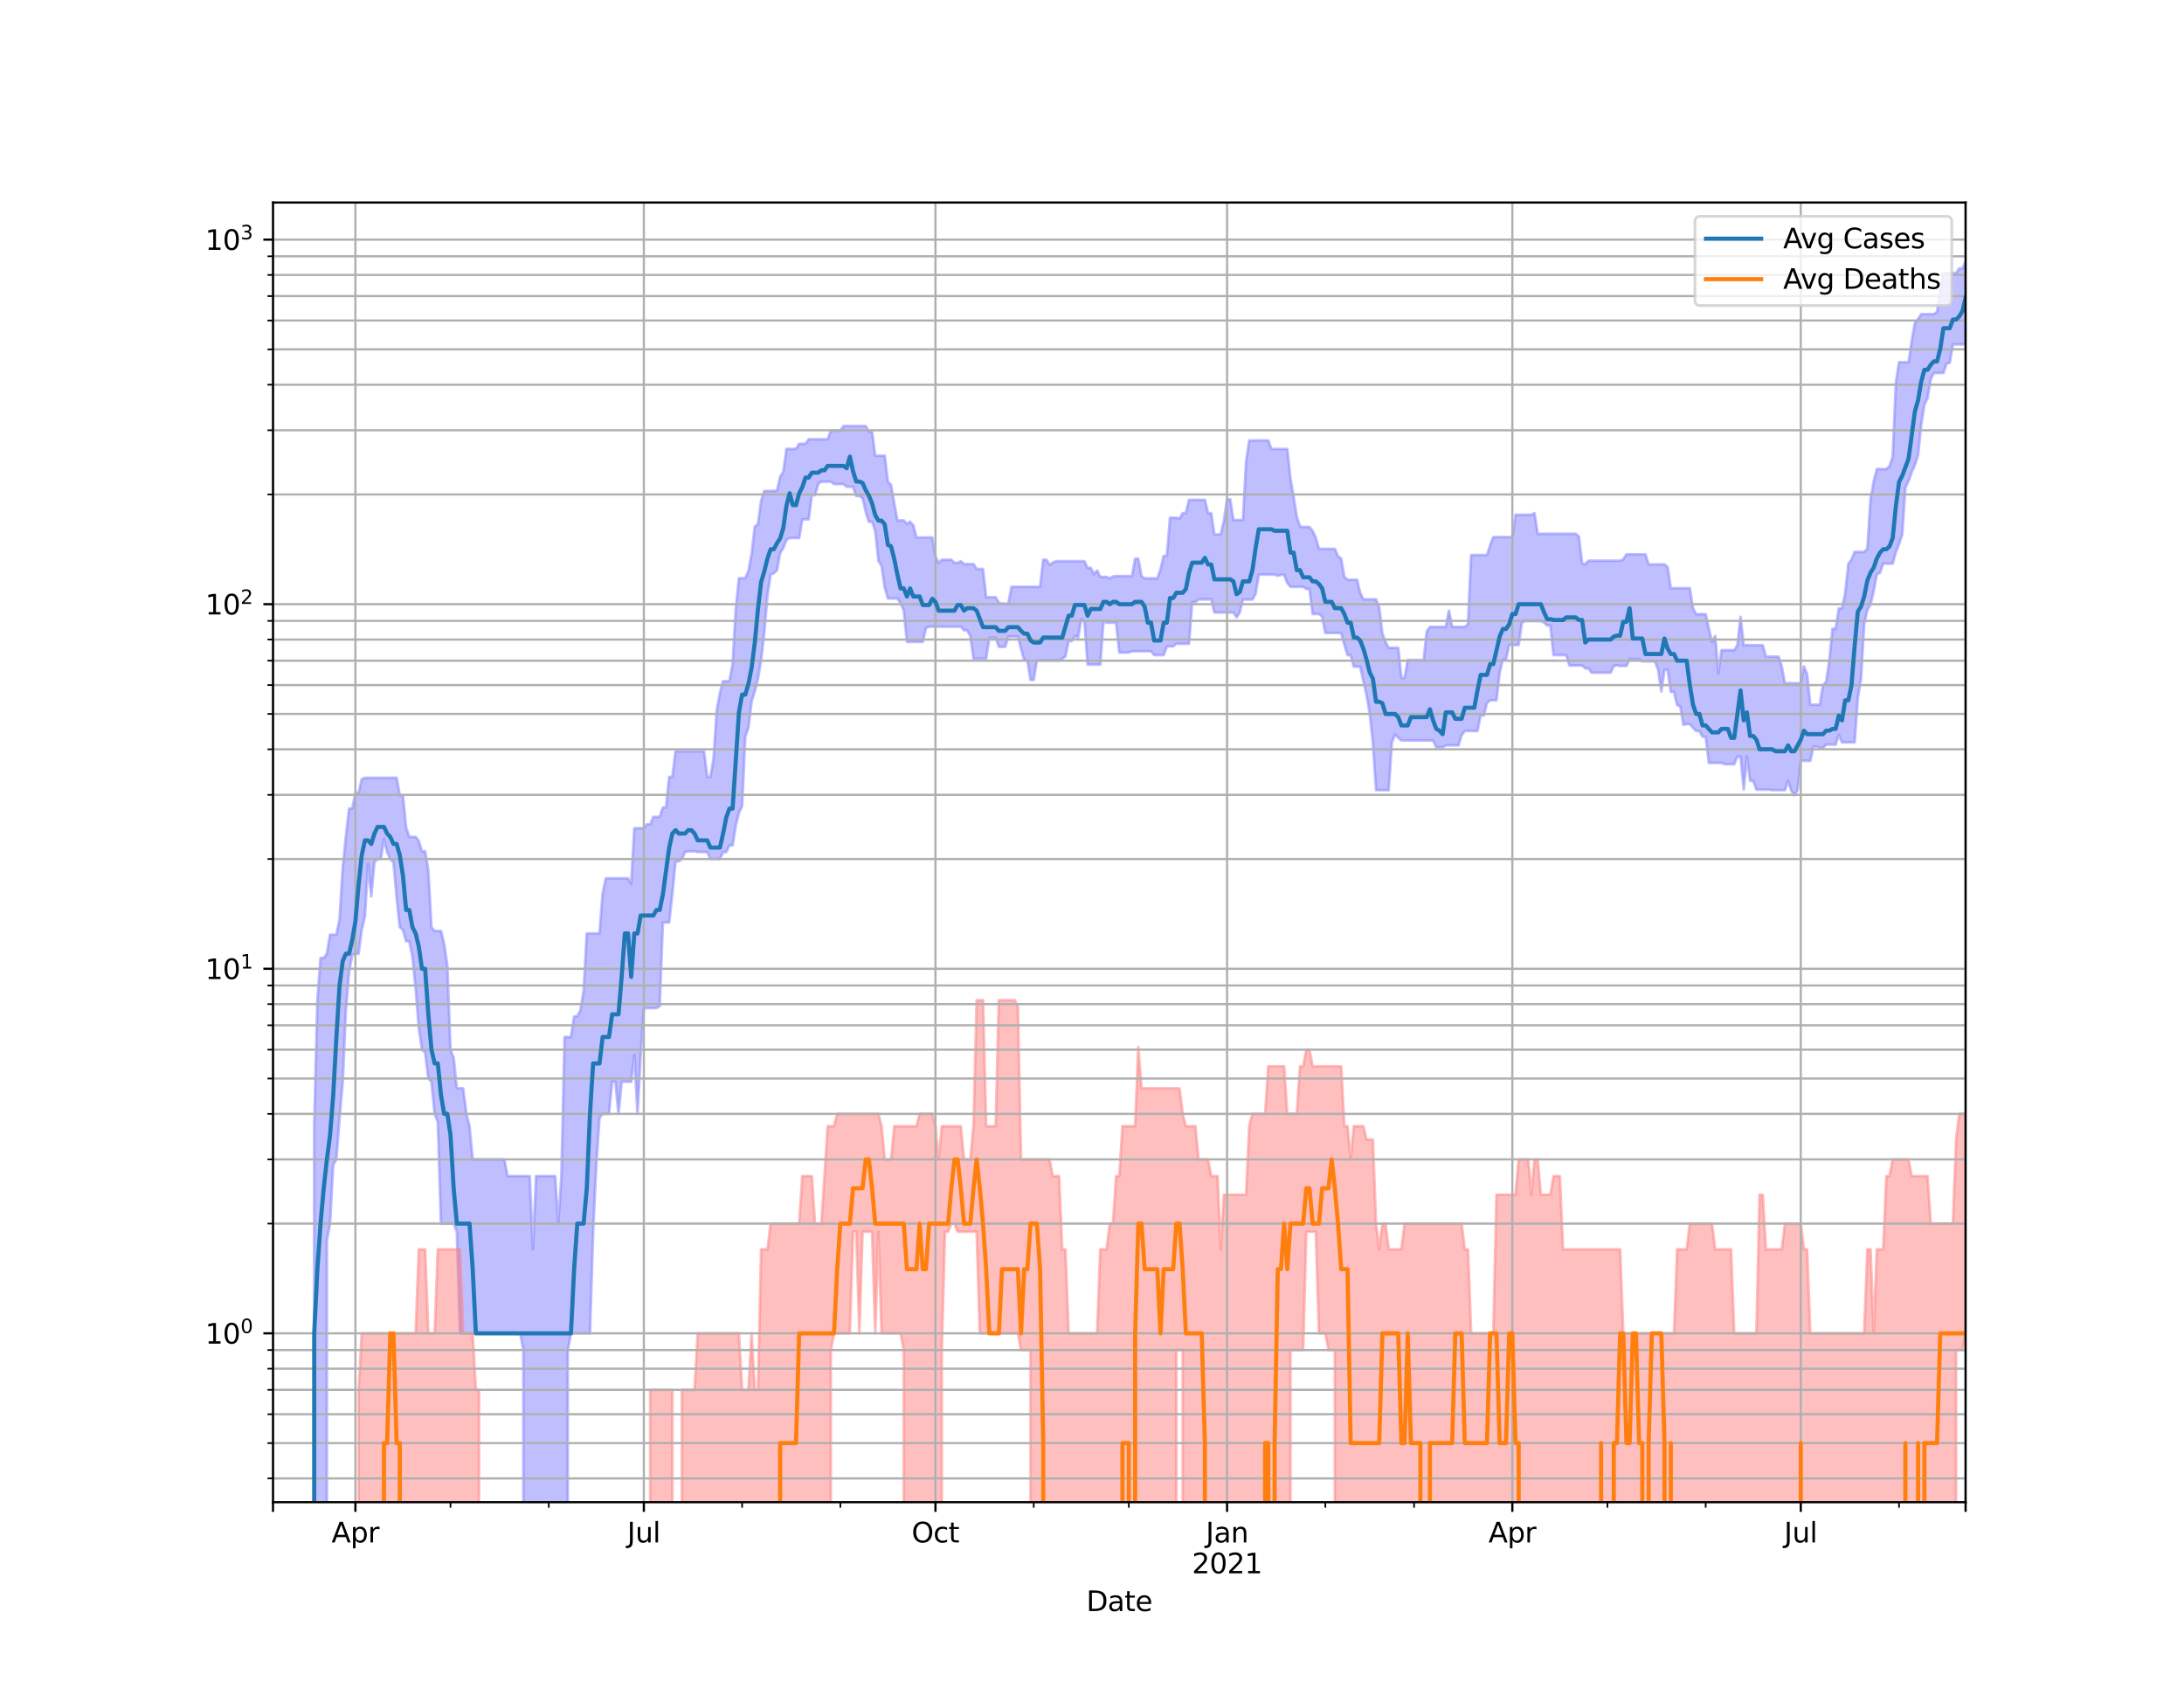 <?xml version="1.0" encoding="utf-8" standalone="no"?>
<!DOCTYPE svg PUBLIC "-//W3C//DTD SVG 1.1//EN"
  "http://www.w3.org/Graphics/SVG/1.1/DTD/svg11.dtd">
<svg height="612pt" version="1.1" viewBox="0 0 792 612" width="792pt" xmlns="http://www.w3.org/2000/svg" xmlns:xlink="http://www.w3.org/1999/xlink">
 <defs>
  <style type="text/css">*{stroke-linecap:butt;stroke-linejoin:round;}</style>
 </defs>
 <g id="figure_1">
  <g id="patch_1">
   <path d="M 0 612 
L 792 612 
L 792 0 
L 0 0 
z
" style="fill:#ffffff;"/>
  </g>
  <g id="axes_1">
   <g id="patch_2">
    <path d="M 99 544.68 
L 712.8 544.68 
L 712.8 73.44 
L 99 73.44 
z
" style="fill:#ffffff;"/>
   </g>
   <g id="PolyCollection_1">
    <path clip-path="url(#p68e2955192)" d="M 99 132677.169 
L 99 132677.169 
L 100.149 132677.169 
L 101.299 132677.169 
L 102.448 132677.169 
L 103.598 132677.169 
L 104.747 132677.169 
L 105.897 132677.169 
L 107.046 132677.169 
L 108.196 132677.169 
L 109.345 132677.169 
L 110.494 132677.169 
L 111.644 132677.169 
L 112.793 132677.169 
L 113.943 408.353 
L 115.092 362.665 
L 116.242 347.388 
L 117.391 347.388 
L 118.54 345.8 
L 119.69 338.922 
L 120.839 338.922 
L 121.989 338.922 
L 123.138 333.198 
L 124.288 314.726 
L 125.437 303.205 
L 126.587 293.195 
L 127.736 293.195 
L 128.885 287.439 
L 130.035 287.439 
L 131.184 282.554 
L 132.334 282.036 
L 133.483 282.036 
L 134.633 282.036 
L 135.782 282.036 
L 136.931 282.036 
L 138.081 282.036 
L 139.23 282.036 
L 140.38 282.036 
L 141.529 282.036 
L 142.679 282.036 
L 143.828 282.036 
L 144.978 288.391 
L 146.127 288.391 
L 147.276 300.062 
L 148.426 303.454 
L 149.575 303.454 
L 150.725 303.454 
L 151.874 304.971 
L 153.024 308.677 
L 154.173 308.677 
L 155.322 315.644 
L 156.472 336.209 
L 157.621 337.55 
L 158.771 337.55 
L 159.92 337.55 
L 161.07 342.258 
L 162.219 350.135 
L 163.369 380.599 
L 164.518 383.544 
L 165.667 394.619 
L 166.817 394.619 
L 167.966 394.619 
L 169.116 403.877 
L 170.265 408.353 
L 171.415 420.393 
L 172.564 420.393 
L 173.713 420.393 
L 174.863 420.393 
L 176.012 420.393 
L 177.162 420.393 
L 178.311 420.393 
L 179.461 420.393 
L 180.61 420.393 
L 181.76 420.393 
L 182.909 420.393 
L 184.058 426.442 
L 185.208 426.442 
L 186.357 426.442 
L 187.507 426.442 
L 188.656 426.442 
L 189.806 426.442 
L 190.955 426.442 
L 192.104 426.442 
L 193.254 453.002 
L 194.403 426.442 
L 195.553 426.442 
L 196.702 426.442 
L 197.852 426.442 
L 199.001 426.442 
L 200.151 426.442 
L 201.3 426.442 
L 202.449 443.671 
L 203.599 426.442 
L 204.748 376.004 
L 205.898 376.004 
L 207.047 376.004 
L 208.197 368.559 
L 209.346 368.559 
L 210.496 366.277 
L 211.645 359.267 
L 212.794 338.461 
L 213.944 338.461 
L 215.093 338.461 
L 216.243 338.461 
L 217.392 338.461 
L 218.542 323.931 
L 219.691 318.492 
L 220.84 318.492 
L 221.99 318.492 
L 223.139 318.492 
L 224.289 318.492 
L 225.438 318.492 
L 226.588 318.492 
L 227.737 318.492 
L 228.887 320.471 
L 230.036 300.297 
L 231.185 300.297 
L 232.335 300.297 
L 233.484 300.297 
L 234.634 298.897 
L 235.783 298.897 
L 236.933 296.195 
L 238.082 296.195 
L 239.231 296.195 
L 240.381 292.779 
L 241.53 292.779 
L 242.68 281.693 
L 243.829 281.693 
L 244.979 272.406 
L 246.128 272.406 
L 247.278 272.406 
L 248.427 272.406 
L 249.576 272.406 
L 250.726 272.406 
L 251.875 272.406 
L 253.025 272.406 
L 254.174 272.406 
L 255.324 272.406 
L 256.473 281.693 
L 257.622 281.693 
L 258.772 274.931 
L 259.921 257.623 
L 261.071 251.249 
L 262.22 246.988 
L 263.37 246.988 
L 264.519 246.988 
L 265.669 240.715 
L 266.818 220.886 
L 267.967 209.673 
L 269.117 209.673 
L 270.266 209.673 
L 271.416 207.007 
L 272.565 200.879 
L 273.715 190.923 
L 274.864 190.085 
L 276.013 181.538 
L 277.163 178.007 
L 278.312 178.007 
L 279.462 178.007 
L 280.611 178.007 
L 281.761 177.922 
L 282.91 172.906 
L 284.06 171.011 
L 285.209 162.761 
L 286.358 162.761 
L 287.508 162.761 
L 288.657 162.761 
L 289.807 160.918 
L 290.956 160.918 
L 292.106 160.918 
L 293.255 159.274 
L 294.404 159.274 
L 295.554 159.274 
L 296.703 159.274 
L 297.853 159.274 
L 299.002 159.274 
L 300.152 159.274 
L 301.301 156.121 
L 302.451 156.121 
L 303.6 156.121 
L 304.749 156.121 
L 305.899 154.476 
L 307.048 154.476 
L 308.198 154.476 
L 309.347 154.476 
L 310.497 154.476 
L 311.646 154.476 
L 312.796 154.476 
L 313.945 154.476 
L 315.094 156.467 
L 316.244 156.467 
L 317.393 165.246 
L 318.543 165.246 
L 319.692 165.246 
L 320.842 165.246 
L 321.991 174.706 
L 323.14 175.831 
L 324.29 182.562 
L 325.439 188.716 
L 326.589 188.716 
L 327.738 188.716 
L 328.888 189.981 
L 330.037 189.157 
L 331.187 190.468 
L 332.336 194.889 
L 333.485 194.889 
L 334.635 194.889 
L 335.784 194.889 
L 336.934 194.889 
L 338.083 194.889 
L 339.233 201.764 
L 340.382 204.104 
L 341.531 202.965 
L 342.681 202.965 
L 343.83 202.965 
L 344.98 202.965 
L 346.129 204.104 
L 347.279 204.104 
L 348.428 203.488 
L 349.578 204.548 
L 350.727 204.548 
L 351.876 204.548 
L 353.026 204.548 
L 354.175 206.313 
L 355.325 206.313 
L 356.474 206.313 
L 357.624 216.551 
L 358.773 216.551 
L 359.922 216.551 
L 361.072 216.551 
L 362.221 218.507 
L 363.371 218.849 
L 364.52 218.849 
L 365.67 218.849 
L 366.819 212.777 
L 367.969 212.777 
L 369.118 212.777 
L 370.267 212.777 
L 371.417 212.777 
L 372.566 212.777 
L 373.716 212.777 
L 374.865 212.777 
L 376.015 212.777 
L 377.164 212.777 
L 378.313 202.965 
L 379.463 202.965 
L 380.612 204.816 
L 381.762 204.016 
L 382.911 203.488 
L 384.061 203.488 
L 385.21 203.488 
L 386.36 203.488 
L 387.509 203.488 
L 388.658 203.488 
L 389.808 203.488 
L 390.957 203.488 
L 392.107 203.488 
L 393.256 203.488 
L 394.406 205.901 
L 395.555 205.901 
L 396.704 208.182 
L 397.854 206.868 
L 399.003 209.188 
L 400.153 209.188 
L 401.302 209.188 
L 402.452 209.771 
L 403.601 209.043 
L 404.751 208.899 
L 405.9 208.899 
L 407.049 208.899 
L 408.199 208.899 
L 409.348 208.899 
L 410.498 208.899 
L 411.647 202.577 
L 412.797 202.577 
L 413.946 208.899 
L 415.096 209.722 
L 416.245 209.722 
L 417.394 209.722 
L 418.544 209.722 
L 419.693 209.722 
L 420.843 206.405 
L 421.992 201.552 
L 423.142 201.552 
L 424.291 187.743 
L 425.44 187.743 
L 426.59 187.743 
L 427.739 188.043 
L 428.889 186.071 
L 430.038 186.071 
L 431.188 181.24 
L 432.337 181.24 
L 433.487 181.24 
L 434.636 181.24 
L 435.785 181.24 
L 436.935 181.24 
L 438.084 186.071 
L 439.234 186.071 
L 440.383 193.77 
L 441.533 193.77 
L 442.682 193.77 
L 443.831 188.851 
L 444.981 181.062 
L 446.13 181.062 
L 447.28 188.547 
L 448.429 188.547 
L 449.579 188.547 
L 450.728 188.547 
L 451.878 167.306 
L 453.027 159.721 
L 454.176 159.721 
L 455.326 159.721 
L 456.475 159.721 
L 457.625 159.721 
L 458.774 159.721 
L 459.924 159.721 
L 461.073 162.804 
L 462.222 162.804 
L 463.372 162.804 
L 464.521 162.804 
L 465.671 162.804 
L 466.82 162.804 
L 467.97 173.526 
L 469.119 180.181 
L 470.269 187.345 
L 471.418 190.888 
L 472.567 191.099 
L 473.717 191.099 
L 474.866 191.099 
L 476.016 192.527 
L 477.165 195.002 
L 478.315 199.028 
L 479.464 199.028 
L 480.613 199.028 
L 481.763 199.028 
L 482.912 199.028 
L 484.062 199.028 
L 485.211 201.679 
L 486.361 202.577 
L 487.51 209.188 
L 488.66 210.212 
L 489.809 210.212 
L 490.958 210.212 
L 492.108 210.212 
L 493.257 214.926 
L 494.407 217.326 
L 495.556 217.326 
L 496.706 217.326 
L 497.855 217.326 
L 499.004 217.326 
L 500.154 220.238 
L 501.303 229.707 
L 502.453 232.903 
L 503.602 234.91 
L 504.752 234.91 
L 505.901 234.91 
L 507.051 234.91 
L 508.2 245.787 
L 509.349 245.787 
L 510.499 239.31 
L 511.648 239.31 
L 512.798 239.31 
L 513.947 239.31 
L 515.097 239.31 
L 516.246 239.31 
L 517.396 228.952 
L 518.545 227.338 
L 519.694 227.338 
L 520.844 227.338 
L 521.993 227.338 
L 523.143 227.338 
L 524.292 227.338 
L 525.442 221.422 
L 526.591 227.338 
L 527.74 227.338 
L 528.89 227.338 
L 530.039 227.338 
L 531.189 227.338 
L 532.338 226.352 
L 533.488 201.257 
L 534.637 201.257 
L 535.787 201.257 
L 536.936 201.257 
L 538.085 201.257 
L 539.235 201.257 
L 540.384 197.707 
L 541.534 194.738 
L 542.683 194.738 
L 543.833 194.738 
L 544.982 194.738 
L 546.131 194.738 
L 547.281 194.738 
L 548.43 194.738 
L 549.58 186.656 
L 550.729 186.656 
L 551.879 186.656 
L 553.028 186.656 
L 554.178 186.656 
L 555.327 186.656 
L 556.476 186.071 
L 557.626 193.548 
L 558.775 193.548 
L 559.925 193.548 
L 561.074 193.548 
L 562.224 193.548 
L 563.373 193.548 
L 564.522 193.548 
L 565.672 193.548 
L 566.821 193.548 
L 567.971 193.548 
L 569.12 193.548 
L 570.27 193.548 
L 571.419 193.548 
L 572.569 194.551 
L 573.718 204.237 
L 574.867 204.637 
L 576.017 203.313 
L 577.166 203.313 
L 578.316 203.313 
L 579.465 203.313 
L 580.615 203.313 
L 581.764 203.313 
L 582.913 203.313 
L 584.063 203.313 
L 585.212 203.313 
L 586.362 203.313 
L 587.511 203.313 
L 588.661 202.792 
L 589.81 201.005 
L 590.96 201.005 
L 592.109 201.005 
L 593.258 201.005 
L 594.408 201.005 
L 595.557 201.005 
L 596.707 201.005 
L 597.856 204.637 
L 599.006 204.637 
L 600.155 204.637 
L 601.304 204.637 
L 602.454 204.637 
L 603.603 204.637 
L 604.753 205.583 
L 605.902 213.294 
L 607.052 213.294 
L 608.201 213.294 
L 609.351 213.294 
L 610.5 213.294 
L 611.649 213.294 
L 612.799 213.294 
L 613.948 220.591 
L 615.098 222.692 
L 616.247 222.692 
L 617.397 222.692 
L 618.546 222.692 
L 619.696 227.938 
L 620.845 232.757 
L 621.994 230.612 
L 623.144 244.076 
L 624.293 235.748 
L 625.443 235.748 
L 626.592 235.748 
L 627.742 235.748 
L 628.891 235.748 
L 630.04 233.935 
L 631.19 223.678 
L 632.339 233.935 
L 633.489 233.935 
L 634.638 233.935 
L 635.788 233.935 
L 636.937 233.935 
L 638.087 233.935 
L 639.236 233.935 
L 640.385 238.098 
L 641.535 238.098 
L 642.684 238.098 
L 643.834 238.098 
L 644.983 238.098 
L 646.133 241.643 
L 647.282 247.739 
L 648.431 247.739 
L 649.581 247.739 
L 650.73 247.739 
L 651.88 247.739 
L 653.029 247.739 
L 654.179 241.643 
L 655.328 244.521 
L 656.478 255.527 
L 657.627 255.527 
L 658.776 255.527 
L 659.926 255.527 
L 661.075 248.405 
L 662.225 247.268 
L 663.374 239.555 
L 664.524 228.005 
L 665.673 228.005 
L 666.822 220.65 
L 667.972 220.65 
L 669.121 215.194 
L 670.271 204.504 
L 671.42 202.922 
L 672.57 200.131 
L 673.719 200.131 
L 674.869 200.131 
L 676.018 200.131 
L 677.167 198.906 
L 678.317 181.211 
L 679.466 174.574 
L 680.616 170.074 
L 681.765 170.074 
L 682.915 170.074 
L 684.064 170.074 
L 685.213 169.057 
L 686.363 165.584 
L 687.512 138.833 
L 688.662 131.341 
L 689.811 131.341 
L 690.961 131.341 
L 692.11 131.341 
L 693.26 123.714 
L 694.409 117.128 
L 695.558 115.745 
L 696.708 113.914 
L 697.857 113.914 
L 699.007 113.914 
L 700.156 113.914 
L 701.306 113.914 
L 702.455 113.038 
L 703.604 105.323 
L 704.754 99.018 
L 705.903 99.018 
L 707.053 99.018 
L 708.202 99.018 
L 709.352 99.018 
L 710.501 97.313 
L 711.651 97.313 
L 712.8 94.86 
L 712.8 124.893 
L 712.8 124.893 
L 711.651 124.893 
L 710.501 124.893 
L 709.352 124.893 
L 708.202 124.893 
L 707.053 131.553 
L 705.903 131.816 
L 704.754 135.244 
L 703.604 135.244 
L 702.455 135.244 
L 701.306 135.244 
L 700.156 137.515 
L 699.007 144.324 
L 697.857 146.764 
L 696.708 153.902 
L 695.558 165.044 
L 694.409 168.578 
L 693.26 171.185 
L 692.11 174.416 
L 690.961 176.73 
L 689.811 193.844 
L 688.662 197.273 
L 687.512 200.173 
L 686.363 204.37 
L 685.213 204.37 
L 684.064 204.37 
L 682.915 204.37 
L 681.765 207.662 
L 680.616 208.23 
L 679.466 214.289 
L 678.317 219.251 
L 677.167 221.183 
L 676.018 226.287 
L 674.869 246.154 
L 673.719 253.088 
L 672.57 269.156 
L 671.42 269.156 
L 670.271 269.156 
L 669.121 269.156 
L 667.972 269.156 
L 666.822 266.473 
L 665.673 269.986 
L 664.524 269.986 
L 663.374 269.986 
L 662.225 269.986 
L 661.075 271.255 
L 659.926 271.255 
L 658.776 270.687 
L 657.627 270.687 
L 656.478 275.85 
L 655.328 275.85 
L 654.179 275.85 
L 653.029 275.85 
L 651.88 286.503 
L 650.73 288.391 
L 649.581 286.689 
L 648.431 283.077 
L 647.282 286.503 
L 646.133 286.503 
L 644.983 286.503 
L 643.834 286.503 
L 642.684 286.503 
L 641.535 286.317 
L 640.385 286.317 
L 639.236 286.317 
L 638.087 286.317 
L 636.937 286.317 
L 635.788 283.077 
L 634.638 283.077 
L 633.489 274.327 
L 632.339 286.317 
L 631.19 274.327 
L 630.04 274.327 
L 628.891 277.098 
L 627.742 277.098 
L 626.592 277.098 
L 625.443 277.098 
L 624.293 276.627 
L 623.144 276.627 
L 621.994 276.627 
L 620.845 276.627 
L 619.696 276.627 
L 618.546 267.132 
L 617.397 267.132 
L 616.247 265.049 
L 615.098 265.049 
L 613.948 263.91 
L 612.799 262.547 
L 611.649 262.547 
L 610.5 262.793 
L 609.351 256.181 
L 608.201 255.636 
L 607.052 250.849 
L 605.902 250.849 
L 604.753 242.847 
L 603.603 242.847 
L 602.454 250.749 
L 601.304 242.847 
L 600.155 239.802 
L 599.006 239.802 
L 597.856 239.802 
L 596.707 239.802 
L 595.557 239.802 
L 594.408 238.984 
L 593.258 238.984 
L 592.109 238.984 
L 590.96 238.984 
L 589.81 241.473 
L 588.661 241.473 
L 587.511 241.473 
L 586.362 241.22 
L 585.212 241.473 
L 584.063 243.898 
L 582.913 243.898 
L 581.764 243.898 
L 580.615 243.898 
L 579.465 243.898 
L 578.316 243.898 
L 577.166 243.898 
L 576.017 242.328 
L 574.867 242.328 
L 573.718 241.304 
L 572.569 241.304 
L 571.419 241.304 
L 570.27 241.304 
L 569.12 241.304 
L 567.971 237.541 
L 566.821 237.541 
L 565.672 237.541 
L 564.522 237.541 
L 563.373 237.541 
L 562.224 226.81 
L 561.074 226.81 
L 559.925 225.769 
L 558.775 225.191 
L 557.626 225.191 
L 556.476 225.191 
L 555.327 225.191 
L 554.178 225.191 
L 553.028 225.191 
L 551.879 225.898 
L 550.729 233.86 
L 549.58 233.86 
L 548.43 233.86 
L 547.281 233.86 
L 546.131 239.147 
L 544.982 239.147 
L 543.833 243.898 
L 542.683 253.925 
L 541.534 253.925 
L 540.384 253.925 
L 539.235 254.881 
L 538.085 259.45 
L 536.936 259.45 
L 535.787 265.049 
L 534.637 265.049 
L 533.488 265.049 
L 532.338 265.049 
L 531.189 265.049 
L 530.039 266.604 
L 528.89 270.266 
L 527.74 270.266 
L 526.591 270.266 
L 525.442 270.266 
L 524.292 270.266 
L 523.143 270.97 
L 521.993 270.97 
L 520.844 270.97 
L 519.694 268.474 
L 518.545 268.474 
L 517.396 268.474 
L 516.246 268.474 
L 515.097 268.474 
L 513.947 268.474 
L 512.798 268.474 
L 511.648 268.474 
L 510.499 268.474 
L 509.349 268.474 
L 508.2 268.474 
L 507.051 267.531 
L 505.901 266.342 
L 504.752 269.156 
L 503.602 286.503 
L 502.453 286.503 
L 501.303 286.503 
L 500.154 286.503 
L 499.004 286.503 
L 497.855 269.156 
L 496.706 258.643 
L 495.556 251.958 
L 494.407 246.988 
L 493.257 241.728 
L 492.108 241.728 
L 490.958 241.728 
L 489.809 237.541 
L 488.66 237.541 
L 487.51 233.712 
L 486.361 229.5 
L 485.211 229.5 
L 484.062 229.5 
L 482.912 229.5 
L 481.763 229.5 
L 480.613 229.5 
L 479.464 223.616 
L 478.315 222.631 
L 477.165 222.631 
L 476.016 222.631 
L 474.866 213.502 
L 473.717 213.554 
L 472.567 212.777 
L 471.418 212.777 
L 470.269 212.777 
L 469.119 212.777 
L 467.97 212.777 
L 466.82 211.405 
L 465.671 208.42 
L 464.521 208.42 
L 463.372 208.755 
L 462.222 208.325 
L 461.073 208.325 
L 459.924 208.325 
L 458.774 208.325 
L 457.625 208.325 
L 456.475 208.372 
L 455.326 215.355 
L 454.176 217.381 
L 453.027 217.381 
L 451.878 217.381 
L 450.728 217.381 
L 449.579 222.084 
L 448.429 223.803 
L 447.28 222.084 
L 446.13 222.084 
L 444.981 222.084 
L 443.831 222.084 
L 442.682 222.084 
L 441.533 222.084 
L 440.383 222.084 
L 439.234 217.326 
L 438.084 217.326 
L 436.935 217.326 
L 435.785 217.326 
L 434.636 217.326 
L 433.487 218.337 
L 432.337 218.337 
L 431.188 233.416 
L 430.038 233.416 
L 428.889 233.416 
L 427.739 233.416 
L 426.59 233.416 
L 425.44 234.383 
L 424.291 234.383 
L 423.142 234.383 
L 421.992 237.541 
L 420.843 237.541 
L 419.693 237.541 
L 418.544 237.541 
L 417.394 236.133 
L 416.245 236.133 
L 415.096 236.133 
L 413.946 236.133 
L 412.797 236.133 
L 411.647 236.133 
L 410.498 236.133 
L 409.348 236.598 
L 408.199 236.598 
L 407.049 236.598 
L 405.9 236.598 
L 404.751 225.769 
L 403.601 225.769 
L 402.452 225.769 
L 401.302 225.769 
L 400.153 225.319 
L 399.003 240.967 
L 397.854 240.967 
L 396.704 240.967 
L 395.555 240.967 
L 394.406 240.967 
L 393.256 225.319 
L 392.107 224.493 
L 390.957 231.176 
L 389.808 230.612 
L 388.658 232.466 
L 387.509 232.466 
L 386.36 238.018 
L 385.21 238.903 
L 384.061 239.473 
L 382.911 239.473 
L 381.762 239.473 
L 380.612 239.473 
L 379.463 239.473 
L 378.313 239.473 
L 377.164 239.473 
L 376.015 239.473 
L 374.865 246.523 
L 373.716 246.523 
L 372.566 239.473 
L 371.417 239.473 
L 370.267 235.213 
L 369.118 230.823 
L 367.969 230.823 
L 366.819 230.823 
L 365.67 230.823 
L 364.52 234.533 
L 363.371 234.533 
L 362.221 234.533 
L 361.072 231.247 
L 359.922 231.247 
L 358.773 231.247 
L 357.624 238.822 
L 356.474 238.822 
L 355.325 238.822 
L 354.175 238.822 
L 353.026 238.822 
L 351.876 230.612 
L 350.727 228.544 
L 349.578 228.544 
L 348.428 227.206 
L 347.279 227.206 
L 346.129 227.206 
L 344.98 227.206 
L 343.83 227.206 
L 342.681 227.206 
L 341.531 227.206 
L 340.382 227.206 
L 339.233 227.206 
L 338.083 227.206 
L 336.934 227.206 
L 335.784 227.737 
L 334.635 232.757 
L 333.485 232.757 
L 332.336 232.757 
L 331.187 232.757 
L 330.037 232.757 
L 328.888 232.757 
L 327.738 221.362 
L 326.589 218.678 
L 325.439 216.992 
L 324.29 216.992 
L 323.14 216.992 
L 321.991 216.992 
L 320.842 212.984 
L 319.692 205.221 
L 318.543 203.27 
L 317.393 192.455 
L 316.244 189.191 
L 315.094 189.191 
L 313.945 185.621 
L 312.796 180.62 
L 311.646 179.832 
L 310.497 179.832 
L 309.347 176.51 
L 308.198 176.51 
L 307.048 176.51 
L 305.899 175.534 
L 304.749 175.534 
L 303.6 175.534 
L 302.451 175.534 
L 301.301 174.653 
L 300.152 174.653 
L 299.002 174.653 
L 297.853 174.653 
L 296.703 175.48 
L 295.554 179.543 
L 294.404 179.543 
L 293.255 188.311 
L 292.106 188.311 
L 290.956 188.311 
L 289.807 195.078 
L 288.657 195.078 
L 287.508 195.078 
L 286.358 195.078 
L 285.209 195.724 
L 284.06 198.664 
L 282.91 200.504 
L 281.761 206.821 
L 280.611 207.851 
L 279.462 208.325 
L 278.312 215.841 
L 277.163 229.294 
L 276.013 239.392 
L 274.864 246.062 
L 273.715 250.649 
L 272.565 254.348 
L 271.416 263.785 
L 270.266 267.132 
L 269.117 292.366 
L 267.967 294.675 
L 266.818 299.36 
L 265.669 306.53 
L 264.519 306.53 
L 263.37 308.951 
L 262.22 308.951 
L 261.071 311.478 
L 259.921 311.478 
L 258.772 311.478 
L 257.622 311.478 
L 256.473 308.951 
L 255.324 308.951 
L 254.174 308.951 
L 253.025 308.951 
L 251.875 308.677 
L 250.726 308.677 
L 249.576 308.677 
L 248.427 308.951 
L 247.278 311.478 
L 246.128 312.345 
L 244.979 312.345 
L 243.829 323.931 
L 242.68 334.47 
L 241.53 334.47 
L 240.381 334.47 
L 239.231 364.805 
L 238.082 365.536 
L 236.933 365.536 
L 235.783 365.536 
L 234.634 365.536 
L 233.484 365.536 
L 232.335 382.545 
L 231.185 403.877 
L 230.036 382.545 
L 228.887 392.226 
L 227.737 392.226 
L 226.588 392.226 
L 225.438 392.226 
L 224.289 403.877 
L 223.139 392.226 
L 221.99 392.226 
L 220.84 403.877 
L 219.691 403.877 
L 218.542 403.877 
L 217.392 405.331 
L 216.243 422.34 
L 215.093 446.616 
L 213.944 483.466 
L 212.794 483.466 
L 211.645 483.466 
L 210.496 483.466 
L 209.346 483.466 
L 208.197 483.466 
L 207.047 483.466 
L 205.898 489.515 
L 204.748 132677.169 
L 203.599 132677.169 
L 202.449 132677.169 
L 201.3 132677.169 
L 200.151 132677.169 
L 199.001 132677.169 
L 197.852 132677.169 
L 196.702 132677.169 
L 195.553 132677.169 
L 194.403 132677.169 
L 193.254 132677.169 
L 192.104 132677.169 
L 190.955 132677.169 
L 189.806 489.515 
L 188.656 483.466 
L 187.507 483.466 
L 186.357 483.466 
L 185.208 483.466 
L 184.058 483.466 
L 182.909 483.466 
L 181.76 483.466 
L 180.61 483.466 
L 179.461 483.466 
L 178.311 483.466 
L 177.162 483.466 
L 176.012 483.466 
L 174.863 483.466 
L 173.713 483.466 
L 172.564 483.466 
L 171.415 483.466 
L 170.265 483.466 
L 169.116 483.466 
L 167.966 483.466 
L 166.817 483.466 
L 165.667 446.616 
L 164.518 443.671 
L 163.369 443.671 
L 162.219 443.671 
L 161.07 443.671 
L 159.92 443.671 
L 158.771 406.822 
L 157.621 403.877 
L 156.472 392.226 
L 155.322 391.066 
L 154.173 381.564 
L 153.024 380.599 
L 151.874 372.575 
L 150.725 358.611 
L 149.575 346.854 
L 148.426 341.285 
L 147.276 341.285 
L 146.127 337.1 
L 144.978 336.209 
L 143.828 325.375 
L 142.679 312.638 
L 141.529 311.478 
L 140.38 308.951 
L 139.23 304.208 
L 138.081 311.478 
L 136.931 311.478 
L 135.782 312.638 
L 134.633 325.011 
L 133.483 313.226 
L 132.334 332.366 
L 131.184 337.1 
L 130.035 345.8 
L 128.885 345.8 
L 127.736 346.324 
L 126.587 352.432 
L 125.437 366.277 
L 124.288 392.226 
L 123.138 405.331 
L 121.989 420.393 
L 120.839 422.34 
L 119.69 443.671 
L 118.54 449.72 
L 117.391 132677.169 
L 116.242 132677.169 
L 115.092 132677.169 
L 113.943 132677.169 
L 112.793 132677.169 
L 111.644 132677.169 
L 110.494 132677.169 
L 109.345 132677.169 
L 108.196 132677.169 
L 107.046 132677.169 
L 105.897 132677.169 
L 104.747 132677.169 
L 103.598 132677.169 
L 102.448 132677.169 
L 101.299 132677.169 
L 100.149 132677.169 
L 99 132677.169 
z
" style="fill:#8080ff;fill-opacity:0.5;stroke:#8080ff;stroke-opacity:0.5;"/>
   </g>
   <g id="PolyCollection_2">
    <path clip-path="url(#p68e2955192)" d="M 99 132677.169 
L 99 132677.169 
L 100.149 132677.169 
L 101.299 132677.169 
L 102.448 132677.169 
L 103.598 132677.169 
L 104.747 132677.169 
L 105.897 132677.169 
L 107.046 132677.169 
L 108.196 132677.169 
L 109.345 132677.169 
L 110.494 132677.169 
L 111.644 132677.169 
L 112.793 132677.169 
L 113.943 132677.169 
L 115.092 132677.169 
L 116.242 132677.169 
L 117.391 132677.169 
L 118.54 132677.169 
L 119.69 132677.169 
L 120.839 132677.169 
L 121.989 132677.169 
L 123.138 132677.169 
L 124.288 132677.169 
L 125.437 132677.169 
L 126.587 132677.169 
L 127.736 132677.169 
L 128.885 132677.169 
L 130.035 503.943 
L 131.184 483.466 
L 132.334 483.466 
L 133.483 483.466 
L 134.633 483.466 
L 135.782 483.466 
L 136.931 483.466 
L 138.081 483.466 
L 139.23 483.466 
L 140.38 483.466 
L 141.529 483.466 
L 142.679 483.466 
L 143.828 483.466 
L 144.978 483.466 
L 146.127 483.466 
L 147.276 483.466 
L 148.426 483.466 
L 149.575 483.466 
L 150.725 483.466 
L 151.874 453.002 
L 153.024 453.002 
L 154.173 453.002 
L 155.322 483.466 
L 156.472 483.466 
L 157.621 483.466 
L 158.771 453.002 
L 159.92 453.002 
L 161.07 453.002 
L 162.219 453.002 
L 163.369 453.002 
L 164.518 453.002 
L 165.667 453.002 
L 166.817 453.002 
L 167.966 483.466 
L 169.116 483.466 
L 170.265 483.466 
L 171.415 483.466 
L 172.564 503.943 
L 173.713 503.943 
L 174.863 132677.169 
L 176.012 132677.169 
L 177.162 132677.169 
L 178.311 132677.169 
L 179.461 132677.169 
L 180.61 132677.169 
L 181.76 132677.169 
L 182.909 132677.169 
L 184.058 132677.169 
L 185.208 132677.169 
L 186.357 132677.169 
L 187.507 132677.169 
L 188.656 132677.169 
L 189.806 132677.169 
L 190.955 132677.169 
L 192.104 132677.169 
L 193.254 132677.169 
L 194.403 132677.169 
L 195.553 132677.169 
L 196.702 132677.169 
L 197.852 132677.169 
L 199.001 132677.169 
L 200.151 132677.169 
L 201.3 132677.169 
L 202.449 132677.169 
L 203.599 132677.169 
L 204.748 132677.169 
L 205.898 132677.169 
L 207.047 132677.169 
L 208.197 132677.169 
L 209.346 132677.169 
L 210.496 132677.169 
L 211.645 132677.169 
L 212.794 132677.169 
L 213.944 132677.169 
L 215.093 132677.169 
L 216.243 132677.169 
L 217.392 132677.169 
L 218.542 132677.169 
L 219.691 132677.169 
L 220.84 132677.169 
L 221.99 132677.169 
L 223.139 132677.169 
L 224.289 132677.169 
L 225.438 132677.169 
L 226.588 132677.169 
L 227.737 132677.169 
L 228.887 132677.169 
L 230.036 132677.169 
L 231.185 132677.169 
L 232.335 132677.169 
L 233.484 132677.169 
L 234.634 132677.169 
L 235.783 503.943 
L 236.933 503.943 
L 238.082 503.943 
L 239.231 503.943 
L 240.381 503.943 
L 241.53 503.943 
L 242.68 503.943 
L 243.829 503.943 
L 244.979 132677.169 
L 246.128 132677.169 
L 247.278 503.943 
L 248.427 503.943 
L 249.576 503.943 
L 250.726 503.943 
L 251.875 503.943 
L 253.025 483.466 
L 254.174 483.466 
L 255.324 483.466 
L 256.473 483.466 
L 257.622 483.466 
L 258.772 483.466 
L 259.921 483.466 
L 261.071 483.466 
L 262.22 483.466 
L 263.37 483.466 
L 264.519 483.466 
L 265.669 483.466 
L 266.818 483.466 
L 267.967 483.466 
L 269.117 503.943 
L 270.266 503.943 
L 271.416 503.943 
L 272.565 483.466 
L 273.715 503.943 
L 274.864 503.943 
L 276.013 453.002 
L 277.163 453.002 
L 278.312 453.002 
L 279.462 443.671 
L 280.611 443.671 
L 281.761 443.671 
L 282.91 443.671 
L 284.06 443.671 
L 285.209 443.671 
L 286.358 443.671 
L 287.508 443.671 
L 288.657 443.671 
L 289.807 443.671 
L 290.956 426.442 
L 292.106 426.442 
L 293.255 426.442 
L 294.404 426.442 
L 295.554 443.671 
L 296.703 443.671 
L 297.853 443.671 
L 299.002 426.442 
L 300.152 408.353 
L 301.301 408.353 
L 302.451 408.353 
L 303.6 403.877 
L 304.749 403.877 
L 305.899 403.877 
L 307.048 403.877 
L 308.198 403.877 
L 309.347 403.877 
L 310.497 403.877 
L 311.646 403.877 
L 312.796 403.877 
L 313.945 403.877 
L 315.094 403.877 
L 316.244 403.877 
L 317.393 403.877 
L 318.543 403.877 
L 319.692 408.353 
L 320.842 420.393 
L 321.991 420.393 
L 323.14 420.393 
L 324.29 408.353 
L 325.439 408.353 
L 326.589 408.353 
L 327.738 408.353 
L 328.888 408.353 
L 330.037 408.353 
L 331.187 408.353 
L 332.336 408.353 
L 333.485 403.877 
L 334.635 403.877 
L 335.784 403.877 
L 336.934 403.877 
L 338.083 403.877 
L 339.233 408.353 
L 340.382 420.393 
L 341.531 408.353 
L 342.681 408.353 
L 343.83 408.353 
L 344.98 408.353 
L 346.129 408.353 
L 347.279 408.353 
L 348.428 408.353 
L 349.578 420.393 
L 350.727 420.393 
L 351.876 420.393 
L 353.026 408.353 
L 354.175 362.665 
L 355.325 362.665 
L 356.474 362.665 
L 357.624 408.353 
L 358.773 408.353 
L 359.922 408.353 
L 361.072 408.353 
L 362.221 362.665 
L 363.371 362.665 
L 364.52 362.665 
L 365.67 362.665 
L 366.819 362.665 
L 367.969 362.665 
L 369.118 364.805 
L 370.267 420.393 
L 371.417 420.393 
L 372.566 420.393 
L 373.716 420.393 
L 374.865 420.393 
L 376.015 420.393 
L 377.164 420.393 
L 378.313 420.393 
L 379.463 420.393 
L 380.612 420.393 
L 381.762 426.442 
L 382.911 426.442 
L 384.061 426.442 
L 385.21 453.002 
L 386.36 453.002 
L 387.509 483.466 
L 388.658 483.466 
L 389.808 483.466 
L 390.957 483.466 
L 392.107 483.466 
L 393.256 483.466 
L 394.406 483.466 
L 395.555 483.466 
L 396.704 483.466 
L 397.854 483.466 
L 399.003 453.002 
L 400.153 453.002 
L 401.302 453.002 
L 402.452 443.671 
L 403.601 443.671 
L 404.751 426.442 
L 405.9 426.442 
L 407.049 408.353 
L 408.199 408.353 
L 409.348 408.353 
L 410.498 408.353 
L 411.647 408.353 
L 412.797 379.65 
L 413.946 394.619 
L 415.096 394.619 
L 416.245 394.619 
L 417.394 394.619 
L 418.544 394.619 
L 419.693 394.619 
L 420.843 394.619 
L 421.992 394.619 
L 423.142 394.619 
L 424.291 394.619 
L 425.44 394.619 
L 426.59 394.619 
L 427.739 394.619 
L 428.889 403.877 
L 430.038 408.353 
L 431.188 408.353 
L 432.337 408.353 
L 433.487 408.353 
L 434.636 420.393 
L 435.785 420.393 
L 436.935 420.393 
L 438.084 420.393 
L 439.234 426.442 
L 440.383 426.442 
L 441.533 426.442 
L 442.682 453.002 
L 443.831 433.204 
L 444.981 433.204 
L 446.13 433.204 
L 447.28 433.204 
L 448.429 433.204 
L 449.579 433.204 
L 450.728 433.204 
L 451.878 433.204 
L 453.027 408.353 
L 454.176 403.877 
L 455.326 403.877 
L 456.475 403.877 
L 457.625 403.877 
L 458.774 403.877 
L 459.924 386.648 
L 461.073 386.648 
L 462.222 386.648 
L 463.372 386.648 
L 464.521 386.648 
L 465.671 386.648 
L 466.82 403.877 
L 467.97 403.877 
L 469.119 403.877 
L 470.269 403.877 
L 471.418 386.648 
L 472.567 386.648 
L 473.717 380.599 
L 474.866 380.599 
L 476.016 386.648 
L 477.165 386.648 
L 478.315 386.648 
L 479.464 386.648 
L 480.613 386.648 
L 481.763 386.648 
L 482.912 386.648 
L 484.062 386.648 
L 485.211 386.648 
L 486.361 386.648 
L 487.51 408.353 
L 488.66 408.353 
L 489.809 420.393 
L 490.958 408.353 
L 492.108 408.353 
L 493.257 408.353 
L 494.407 408.353 
L 495.556 413.208 
L 496.706 413.208 
L 497.855 413.208 
L 499.004 443.671 
L 500.154 453.002 
L 501.303 443.671 
L 502.453 443.671 
L 503.602 453.002 
L 504.752 453.002 
L 505.901 453.002 
L 507.051 453.002 
L 508.2 453.002 
L 509.349 443.671 
L 510.499 443.671 
L 511.648 443.671 
L 512.798 443.671 
L 513.947 443.671 
L 515.097 443.671 
L 516.246 443.671 
L 517.396 443.671 
L 518.545 443.671 
L 519.694 443.671 
L 520.844 443.671 
L 521.993 443.671 
L 523.143 443.671 
L 524.292 443.671 
L 525.442 443.671 
L 526.591 443.671 
L 527.74 443.671 
L 528.89 443.671 
L 530.039 443.671 
L 531.189 453.002 
L 532.338 453.002 
L 533.488 483.466 
L 534.637 483.466 
L 535.787 483.466 
L 536.936 483.466 
L 538.085 483.466 
L 539.235 483.466 
L 540.384 483.466 
L 541.534 483.466 
L 542.683 433.204 
L 543.833 433.204 
L 544.982 433.204 
L 546.131 433.204 
L 547.281 433.204 
L 548.43 433.204 
L 549.58 433.204 
L 550.729 420.393 
L 551.879 420.393 
L 553.028 420.393 
L 554.178 420.393 
L 555.327 433.204 
L 556.476 420.393 
L 557.626 420.393 
L 558.775 433.204 
L 559.925 433.204 
L 561.074 433.204 
L 562.224 433.204 
L 563.373 426.442 
L 564.522 426.442 
L 565.672 426.442 
L 566.821 453.002 
L 567.971 453.002 
L 569.12 453.002 
L 570.27 453.002 
L 571.419 453.002 
L 572.569 453.002 
L 573.718 453.002 
L 574.867 453.002 
L 576.017 453.002 
L 577.166 453.002 
L 578.316 453.002 
L 579.465 453.002 
L 580.615 453.002 
L 581.764 453.002 
L 582.913 453.002 
L 584.063 453.002 
L 585.212 453.002 
L 586.362 453.002 
L 587.511 453.002 
L 588.661 483.466 
L 589.81 483.466 
L 590.96 483.466 
L 592.109 483.466 
L 593.258 483.466 
L 594.408 483.466 
L 595.557 483.466 
L 596.707 483.466 
L 597.856 483.466 
L 599.006 483.466 
L 600.155 483.466 
L 601.304 483.466 
L 602.454 483.466 
L 603.603 483.466 
L 604.753 483.466 
L 605.902 483.466 
L 607.052 483.466 
L 608.201 453.002 
L 609.351 453.002 
L 610.5 453.002 
L 611.649 453.002 
L 612.799 443.671 
L 613.948 443.671 
L 615.098 443.671 
L 616.247 443.671 
L 617.397 443.671 
L 618.546 443.671 
L 619.696 443.671 
L 620.845 443.671 
L 621.994 453.002 
L 623.144 453.002 
L 624.293 453.002 
L 625.443 453.002 
L 626.592 453.002 
L 627.742 453.002 
L 628.891 483.466 
L 630.04 483.466 
L 631.19 483.466 
L 632.339 483.466 
L 633.489 483.466 
L 634.638 483.466 
L 635.788 483.466 
L 636.937 483.466 
L 638.087 433.204 
L 639.236 433.204 
L 640.385 453.002 
L 641.535 453.002 
L 642.684 453.002 
L 643.834 453.002 
L 644.983 453.002 
L 646.133 453.002 
L 647.282 443.671 
L 648.431 443.671 
L 649.581 443.671 
L 650.73 443.671 
L 651.88 443.671 
L 653.029 443.671 
L 654.179 453.002 
L 655.328 453.002 
L 656.478 483.466 
L 657.627 483.466 
L 658.776 483.466 
L 659.926 483.466 
L 661.075 483.466 
L 662.225 483.466 
L 663.374 483.466 
L 664.524 483.466 
L 665.673 483.466 
L 666.822 483.466 
L 667.972 483.466 
L 669.121 483.466 
L 670.271 483.466 
L 671.42 483.466 
L 672.57 483.466 
L 673.719 483.466 
L 674.869 483.466 
L 676.018 483.466 
L 677.167 453.002 
L 678.317 453.002 
L 679.466 483.466 
L 680.616 453.002 
L 681.765 453.002 
L 682.915 453.002 
L 684.064 426.442 
L 685.213 426.442 
L 686.363 420.393 
L 687.512 420.393 
L 688.662 420.393 
L 689.811 420.393 
L 690.961 420.393 
L 692.11 420.393 
L 693.26 426.442 
L 694.409 426.442 
L 695.558 426.442 
L 696.708 426.442 
L 697.857 426.442 
L 699.007 426.442 
L 700.156 443.671 
L 701.306 443.671 
L 702.455 443.671 
L 703.604 443.671 
L 704.754 443.671 
L 705.903 443.671 
L 707.053 443.671 
L 708.202 443.671 
L 709.352 413.208 
L 710.501 403.877 
L 711.651 403.877 
L 712.8 403.877 
L 712.8 483.466 
L 712.8 483.466 
L 711.651 489.515 
L 710.501 489.515 
L 709.352 489.515 
L 708.202 132677.169 
L 707.053 132677.169 
L 705.903 132677.169 
L 704.754 132677.169 
L 703.604 132677.169 
L 702.455 132677.169 
L 701.306 132677.169 
L 700.156 132677.169 
L 699.007 132677.169 
L 697.857 132677.169 
L 696.708 132677.169 
L 695.558 132677.169 
L 694.409 132677.169 
L 693.26 132677.169 
L 692.11 132677.169 
L 690.961 132677.169 
L 689.811 132677.169 
L 688.662 132677.169 
L 687.512 132677.169 
L 686.363 132677.169 
L 685.213 132677.169 
L 684.064 132677.169 
L 682.915 132677.169 
L 681.765 132677.169 
L 680.616 132677.169 
L 679.466 132677.169 
L 678.317 132677.169 
L 677.167 132677.169 
L 676.018 132677.169 
L 674.869 132677.169 
L 673.719 132677.169 
L 672.57 132677.169 
L 671.42 132677.169 
L 670.271 132677.169 
L 669.121 132677.169 
L 667.972 132677.169 
L 666.822 132677.169 
L 665.673 132677.169 
L 664.524 132677.169 
L 663.374 132677.169 
L 662.225 132677.169 
L 661.075 132677.169 
L 659.926 132677.169 
L 658.776 132677.169 
L 657.627 132677.169 
L 656.478 132677.169 
L 655.328 132677.169 
L 654.179 132677.169 
L 653.029 132677.169 
L 651.88 132677.169 
L 650.73 132677.169 
L 649.581 132677.169 
L 648.431 132677.169 
L 647.282 132677.169 
L 646.133 132677.169 
L 644.983 132677.169 
L 643.834 132677.169 
L 642.684 132677.169 
L 641.535 132677.169 
L 640.385 132677.169 
L 639.236 132677.169 
L 638.087 132677.169 
L 636.937 132677.169 
L 635.788 132677.169 
L 634.638 132677.169 
L 633.489 132677.169 
L 632.339 132677.169 
L 631.19 132677.169 
L 630.04 132677.169 
L 628.891 132677.169 
L 627.742 132677.169 
L 626.592 132677.169 
L 625.443 132677.169 
L 624.293 132677.169 
L 623.144 132677.169 
L 621.994 132677.169 
L 620.845 132677.169 
L 619.696 132677.169 
L 618.546 132677.169 
L 617.397 132677.169 
L 616.247 132677.169 
L 615.098 132677.169 
L 613.948 132677.169 
L 612.799 132677.169 
L 611.649 132677.169 
L 610.5 132677.169 
L 609.351 132677.169 
L 608.201 132677.169 
L 607.052 132677.169 
L 605.902 132677.169 
L 604.753 132677.169 
L 603.603 132677.169 
L 602.454 132677.169 
L 601.304 132677.169 
L 600.155 132677.169 
L 599.006 132677.169 
L 597.856 132677.169 
L 596.707 132677.169 
L 595.557 132677.169 
L 594.408 132677.169 
L 593.258 132677.169 
L 592.109 132677.169 
L 590.96 132677.169 
L 589.81 132677.169 
L 588.661 132677.169 
L 587.511 132677.169 
L 586.362 132677.169 
L 585.212 132677.169 
L 584.063 132677.169 
L 582.913 132677.169 
L 581.764 132677.169 
L 580.615 132677.169 
L 579.465 132677.169 
L 578.316 132677.169 
L 577.166 132677.169 
L 576.017 132677.169 
L 574.867 132677.169 
L 573.718 132677.169 
L 572.569 132677.169 
L 571.419 132677.169 
L 570.27 132677.169 
L 569.12 132677.169 
L 567.971 132677.169 
L 566.821 132677.169 
L 565.672 132677.169 
L 564.522 132677.169 
L 563.373 132677.169 
L 562.224 132677.169 
L 561.074 132677.169 
L 559.925 132677.169 
L 558.775 132677.169 
L 557.626 132677.169 
L 556.476 132677.169 
L 555.327 132677.169 
L 554.178 132677.169 
L 553.028 132677.169 
L 551.879 132677.169 
L 550.729 132677.169 
L 549.58 132677.169 
L 548.43 132677.169 
L 547.281 132677.169 
L 546.131 132677.169 
L 544.982 132677.169 
L 543.833 132677.169 
L 542.683 132677.169 
L 541.534 132677.169 
L 540.384 132677.169 
L 539.235 132677.169 
L 538.085 132677.169 
L 536.936 132677.169 
L 535.787 132677.169 
L 534.637 132677.169 
L 533.488 132677.169 
L 532.338 132677.169 
L 531.189 132677.169 
L 530.039 132677.169 
L 528.89 132677.169 
L 527.74 132677.169 
L 526.591 132677.169 
L 525.442 132677.169 
L 524.292 132677.169 
L 523.143 132677.169 
L 521.993 132677.169 
L 520.844 132677.169 
L 519.694 132677.169 
L 518.545 132677.169 
L 517.396 132677.169 
L 516.246 132677.169 
L 515.097 132677.169 
L 513.947 132677.169 
L 512.798 132677.169 
L 511.648 132677.169 
L 510.499 132677.169 
L 509.349 132677.169 
L 508.2 132677.169 
L 507.051 132677.169 
L 505.901 132677.169 
L 504.752 132677.169 
L 503.602 132677.169 
L 502.453 132677.169 
L 501.303 132677.169 
L 500.154 132677.169 
L 499.004 132677.169 
L 497.855 132677.169 
L 496.706 132677.169 
L 495.556 132677.169 
L 494.407 132677.169 
L 493.257 132677.169 
L 492.108 132677.169 
L 490.958 132677.169 
L 489.809 132677.169 
L 488.66 132677.169 
L 487.51 132677.169 
L 486.361 132677.169 
L 485.211 132677.169 
L 484.062 489.515 
L 482.912 489.515 
L 481.763 489.515 
L 480.613 483.466 
L 479.464 483.466 
L 478.315 483.466 
L 477.165 446.616 
L 476.016 446.616 
L 474.866 446.616 
L 473.717 446.616 
L 472.567 489.515 
L 471.418 489.515 
L 470.269 489.515 
L 469.119 489.515 
L 467.97 489.515 
L 466.82 132677.169 
L 465.671 132677.169 
L 464.521 132677.169 
L 463.372 132677.169 
L 462.222 132677.169 
L 461.073 132677.169 
L 459.924 132677.169 
L 458.774 132677.169 
L 457.625 132677.169 
L 456.475 132677.169 
L 455.326 132677.169 
L 454.176 132677.169 
L 453.027 132677.169 
L 451.878 132677.169 
L 450.728 132677.169 
L 449.579 132677.169 
L 448.429 132677.169 
L 447.28 132677.169 
L 446.13 132677.169 
L 444.981 132677.169 
L 443.831 132677.169 
L 442.682 132677.169 
L 441.533 132677.169 
L 440.383 132677.169 
L 439.234 132677.169 
L 438.084 132677.169 
L 436.935 132677.169 
L 435.785 132677.169 
L 434.636 132677.169 
L 433.487 132677.169 
L 432.337 132677.169 
L 431.188 132677.169 
L 430.038 132677.169 
L 428.889 489.515 
L 427.739 489.515 
L 426.59 489.515 
L 425.44 132677.169 
L 424.291 132677.169 
L 423.142 132677.169 
L 421.992 132677.169 
L 420.843 132677.169 
L 419.693 132677.169 
L 418.544 132677.169 
L 417.394 132677.169 
L 416.245 132677.169 
L 415.096 132677.169 
L 413.946 132677.169 
L 412.797 132677.169 
L 411.647 132677.169 
L 410.498 132677.169 
L 409.348 132677.169 
L 408.199 132677.169 
L 407.049 132677.169 
L 405.9 132677.169 
L 404.751 132677.169 
L 403.601 132677.169 
L 402.452 132677.169 
L 401.302 132677.169 
L 400.153 132677.169 
L 399.003 132677.169 
L 397.854 132677.169 
L 396.704 132677.169 
L 395.555 132677.169 
L 394.406 132677.169 
L 393.256 132677.169 
L 392.107 132677.169 
L 390.957 132677.169 
L 389.808 132677.169 
L 388.658 132677.169 
L 387.509 132677.169 
L 386.36 132677.169 
L 385.21 132677.169 
L 384.061 132677.169 
L 382.911 132677.169 
L 381.762 132677.169 
L 380.612 132677.169 
L 379.463 132677.169 
L 378.313 132677.169 
L 377.164 132677.169 
L 376.015 132677.169 
L 374.865 132677.169 
L 373.716 489.515 
L 372.566 489.515 
L 371.417 489.515 
L 370.267 489.515 
L 369.118 483.466 
L 367.969 483.466 
L 366.819 483.466 
L 365.67 483.466 
L 364.52 483.466 
L 363.371 483.466 
L 362.221 483.466 
L 361.072 483.466 
L 359.922 483.466 
L 358.773 483.466 
L 357.624 483.466 
L 356.474 483.466 
L 355.325 483.466 
L 354.175 446.616 
L 353.026 446.616 
L 351.876 446.616 
L 350.727 446.616 
L 349.578 446.616 
L 348.428 446.616 
L 347.279 446.616 
L 346.129 443.671 
L 344.98 443.671 
L 343.83 446.616 
L 342.681 446.616 
L 341.531 489.515 
L 340.382 132677.169 
L 339.233 132677.169 
L 338.083 132677.169 
L 336.934 132677.169 
L 335.784 132677.169 
L 334.635 132677.169 
L 333.485 132677.169 
L 332.336 132677.169 
L 331.187 132677.169 
L 330.037 132677.169 
L 328.888 132677.169 
L 327.738 489.515 
L 326.589 483.466 
L 325.439 483.466 
L 324.29 483.466 
L 323.14 483.466 
L 321.991 483.466 
L 320.842 483.466 
L 319.692 483.466 
L 318.543 446.616 
L 317.393 483.466 
L 316.244 446.616 
L 315.094 446.616 
L 313.945 446.616 
L 312.796 446.616 
L 311.646 483.466 
L 310.497 446.616 
L 309.347 446.616 
L 308.198 483.466 
L 307.048 483.466 
L 305.899 483.466 
L 304.749 483.466 
L 303.6 483.466 
L 302.451 483.466 
L 301.301 489.515 
L 300.152 132677.169 
L 299.002 132677.169 
L 297.853 132677.169 
L 296.703 132677.169 
L 295.554 132677.169 
L 294.404 132677.169 
L 293.255 132677.169 
L 292.106 132677.169 
L 290.956 132677.169 
L 289.807 132677.169 
L 288.657 132677.169 
L 287.508 132677.169 
L 286.358 132677.169 
L 285.209 132677.169 
L 284.06 132677.169 
L 282.91 132677.169 
L 281.761 132677.169 
L 280.611 132677.169 
L 279.462 132677.169 
L 278.312 132677.169 
L 277.163 132677.169 
L 276.013 132677.169 
L 274.864 132677.169 
L 273.715 132677.169 
L 272.565 132677.169 
L 271.416 132677.169 
L 270.266 132677.169 
L 269.117 132677.169 
L 267.967 132677.169 
L 266.818 132677.169 
L 265.669 132677.169 
L 264.519 132677.169 
L 263.37 132677.169 
L 262.22 132677.169 
L 261.071 132677.169 
L 259.921 132677.169 
L 258.772 132677.169 
L 257.622 132677.169 
L 256.473 132677.169 
L 255.324 132677.169 
L 254.174 132677.169 
L 253.025 132677.169 
L 251.875 132677.169 
L 250.726 132677.169 
L 249.576 132677.169 
L 248.427 132677.169 
L 247.278 132677.169 
L 246.128 132677.169 
L 244.979 132677.169 
L 243.829 132677.169 
L 242.68 132677.169 
L 241.53 132677.169 
L 240.381 132677.169 
L 239.231 132677.169 
L 238.082 132677.169 
L 236.933 132677.169 
L 235.783 132677.169 
L 234.634 132677.169 
L 233.484 132677.169 
L 232.335 132677.169 
L 231.185 132677.169 
L 230.036 132677.169 
L 228.887 132677.169 
L 227.737 132677.169 
L 226.588 132677.169 
L 225.438 132677.169 
L 224.289 132677.169 
L 223.139 132677.169 
L 221.99 132677.169 
L 220.84 132677.169 
L 219.691 132677.169 
L 218.542 132677.169 
L 217.392 132677.169 
L 216.243 132677.169 
L 215.093 132677.169 
L 213.944 132677.169 
L 212.794 132677.169 
L 211.645 132677.169 
L 210.496 132677.169 
L 209.346 132677.169 
L 208.197 132677.169 
L 207.047 132677.169 
L 205.898 132677.169 
L 204.748 132677.169 
L 203.599 132677.169 
L 202.449 132677.169 
L 201.3 132677.169 
L 200.151 132677.169 
L 199.001 132677.169 
L 197.852 132677.169 
L 196.702 132677.169 
L 195.553 132677.169 
L 194.403 132677.169 
L 193.254 132677.169 
L 192.104 132677.169 
L 190.955 132677.169 
L 189.806 132677.169 
L 188.656 132677.169 
L 187.507 132677.169 
L 186.357 132677.169 
L 185.208 132677.169 
L 184.058 132677.169 
L 182.909 132677.169 
L 181.76 132677.169 
L 180.61 132677.169 
L 179.461 132677.169 
L 178.311 132677.169 
L 177.162 132677.169 
L 176.012 132677.169 
L 174.863 132677.169 
L 173.713 132677.169 
L 172.564 132677.169 
L 171.415 132677.169 
L 170.265 132677.169 
L 169.116 132677.169 
L 167.966 132677.169 
L 166.817 132677.169 
L 165.667 132677.169 
L 164.518 132677.169 
L 163.369 132677.169 
L 162.219 132677.169 
L 161.07 132677.169 
L 159.92 132677.169 
L 158.771 132677.169 
L 157.621 132677.169 
L 156.472 132677.169 
L 155.322 132677.169 
L 154.173 132677.169 
L 153.024 132677.169 
L 151.874 132677.169 
L 150.725 132677.169 
L 149.575 132677.169 
L 148.426 132677.169 
L 147.276 132677.169 
L 146.127 132677.169 
L 144.978 132677.169 
L 143.828 132677.169 
L 142.679 132677.169 
L 141.529 132677.169 
L 140.38 132677.169 
L 139.23 132677.169 
L 138.081 132677.169 
L 136.931 132677.169 
L 135.782 132677.169 
L 134.633 132677.169 
L 133.483 132677.169 
L 132.334 132677.169 
L 131.184 132677.169 
L 130.035 132677.169 
L 128.885 132677.169 
L 127.736 132677.169 
L 126.587 132677.169 
L 125.437 132677.169 
L 124.288 132677.169 
L 123.138 132677.169 
L 121.989 132677.169 
L 120.839 132677.169 
L 119.69 132677.169 
L 118.54 132677.169 
L 117.391 132677.169 
L 116.242 132677.169 
L 115.092 132677.169 
L 113.943 132677.169 
L 112.793 132677.169 
L 111.644 132677.169 
L 110.494 132677.169 
L 109.345 132677.169 
L 108.196 132677.169 
L 107.046 132677.169 
L 105.897 132677.169 
L 104.747 132677.169 
L 103.598 132677.169 
L 102.448 132677.169 
L 101.299 132677.169 
L 100.149 132677.169 
L 99 132677.169 
z
" style="fill:#ff8080;fill-opacity:0.5;stroke:#ff8080;stroke-opacity:0.5;"/>
   </g>
   <g id="matplotlib.axis_1">
    <g id="xtick_1">
     <g id="line2d_1">
      <path clip-path="url(#p68e2955192)" d="M 99 544.68 
L 99 73.44 
" style="fill:none;stroke:#b0b0b0;stroke-linecap:square;stroke-width:0.8;"/>
     </g>
     <g id="line2d_2">
      <defs>
       <path d="M 0 0 
L 0 3.5 
" id="m4abed1d830" style="stroke:#000000;stroke-width:0.8;"/>
      </defs>
      <g>
       <use style="stroke:#000000;stroke-width:0.8;" x="99" xlink:href="#m4abed1d830" y="544.68"/>
      </g>
     </g>
    </g>
    <g id="xtick_2">
     <g id="line2d_3">
      <path clip-path="url(#p68e2955192)" d="M 128.885 544.68 
L 128.885 73.44 
" style="fill:none;stroke:#b0b0b0;stroke-linecap:square;stroke-width:0.8;"/>
     </g>
     <g id="line2d_4">
      <g>
       <use style="stroke:#000000;stroke-width:0.8;" x="128.885" xlink:href="#m4abed1d830" y="544.68"/>
      </g>
     </g>
     <g id="text_1">
      <!-- Apr -->
      <g transform="translate(120.235 559.278)scale(0.1 -0.1)">
       <defs>
        <path d="M 2188 4044 
L 1331 1722 
L 3047 1722 
L 2188 4044 
z
M 1831 4666 
L 2547 4666 
L 4325 0 
L 3669 0 
L 3244 1197 
L 1141 1197 
L 716 0 
L 50 0 
L 1831 4666 
z
" id="DejaVuSans-41" transform="scale(0.016)"/>
        <path d="M 1159 525 
L 1159 -1331 
L 581 -1331 
L 581 3500 
L 1159 3500 
L 1159 2969 
Q 1341 3281 1617 3432 
Q 1894 3584 2278 3584 
Q 2916 3584 3314 3078 
Q 3713 2572 3713 1747 
Q 3713 922 3314 415 
Q 2916 -91 2278 -91 
Q 1894 -91 1617 61 
Q 1341 213 1159 525 
z
M 3116 1747 
Q 3116 2381 2855 2742 
Q 2594 3103 2138 3103 
Q 1681 3103 1420 2742 
Q 1159 2381 1159 1747 
Q 1159 1113 1420 752 
Q 1681 391 2138 391 
Q 2594 391 2855 752 
Q 3116 1113 3116 1747 
z
" id="DejaVuSans-70" transform="scale(0.016)"/>
        <path d="M 2631 2963 
Q 2534 3019 2420 3045 
Q 2306 3072 2169 3072 
Q 1681 3072 1420 2755 
Q 1159 2438 1159 1844 
L 1159 0 
L 581 0 
L 581 3500 
L 1159 3500 
L 1159 2956 
Q 1341 3275 1631 3429 
Q 1922 3584 2338 3584 
Q 2397 3584 2469 3576 
Q 2541 3569 2628 3553 
L 2631 2963 
z
" id="DejaVuSans-72" transform="scale(0.016)"/>
       </defs>
       <use xlink:href="#DejaVuSans-41"/>
       <use x="68.408" xlink:href="#DejaVuSans-70"/>
       <use x="131.885" xlink:href="#DejaVuSans-72"/>
      </g>
     </g>
    </g>
    <g id="xtick_3">
     <g id="line2d_5">
      <path clip-path="url(#p68e2955192)" d="M 233.484 544.68 
L 233.484 73.44 
" style="fill:none;stroke:#b0b0b0;stroke-linecap:square;stroke-width:0.8;"/>
     </g>
     <g id="line2d_6">
      <g>
       <use style="stroke:#000000;stroke-width:0.8;" x="233.484" xlink:href="#m4abed1d830" y="544.68"/>
      </g>
     </g>
     <g id="text_2">
      <!-- Jul -->
      <g transform="translate(227.451 559.278)scale(0.1 -0.1)">
       <defs>
        <path d="M 628 4666 
L 1259 4666 
L 1259 325 
Q 1259 -519 939 -900 
Q 619 -1281 -91 -1281 
L -331 -1281 
L -331 -750 
L -134 -750 
Q 284 -750 456 -515 
Q 628 -281 628 325 
L 628 4666 
z
" id="DejaVuSans-4a" transform="scale(0.016)"/>
        <path d="M 544 1381 
L 544 3500 
L 1119 3500 
L 1119 1403 
Q 1119 906 1312 657 
Q 1506 409 1894 409 
Q 2359 409 2629 706 
Q 2900 1003 2900 1516 
L 2900 3500 
L 3475 3500 
L 3475 0 
L 2900 0 
L 2900 538 
Q 2691 219 2414 64 
Q 2138 -91 1772 -91 
Q 1169 -91 856 284 
Q 544 659 544 1381 
z
M 1991 3584 
L 1991 3584 
z
" id="DejaVuSans-75" transform="scale(0.016)"/>
        <path d="M 603 4863 
L 1178 4863 
L 1178 0 
L 603 0 
L 603 4863 
z
" id="DejaVuSans-6c" transform="scale(0.016)"/>
       </defs>
       <use xlink:href="#DejaVuSans-4a"/>
       <use x="29.492" xlink:href="#DejaVuSans-75"/>
       <use x="92.871" xlink:href="#DejaVuSans-6c"/>
      </g>
     </g>
    </g>
    <g id="xtick_4">
     <g id="line2d_7">
      <path clip-path="url(#p68e2955192)" d="M 339.233 544.68 
L 339.233 73.44 
" style="fill:none;stroke:#b0b0b0;stroke-linecap:square;stroke-width:0.8;"/>
     </g>
     <g id="line2d_8">
      <g>
       <use style="stroke:#000000;stroke-width:0.8;" x="339.233" xlink:href="#m4abed1d830" y="544.68"/>
      </g>
     </g>
     <g id="text_3">
      <!-- Oct -->
      <g transform="translate(330.587 559.278)scale(0.1 -0.1)">
       <defs>
        <path d="M 2522 4238 
Q 1834 4238 1429 3725 
Q 1025 3213 1025 2328 
Q 1025 1447 1429 934 
Q 1834 422 2522 422 
Q 3209 422 3611 934 
Q 4013 1447 4013 2328 
Q 4013 3213 3611 3725 
Q 3209 4238 2522 4238 
z
M 2522 4750 
Q 3503 4750 4090 4092 
Q 4678 3434 4678 2328 
Q 4678 1225 4090 567 
Q 3503 -91 2522 -91 
Q 1538 -91 948 565 
Q 359 1222 359 2328 
Q 359 3434 948 4092 
Q 1538 4750 2522 4750 
z
" id="DejaVuSans-4f" transform="scale(0.016)"/>
        <path d="M 3122 3366 
L 3122 2828 
Q 2878 2963 2633 3030 
Q 2388 3097 2138 3097 
Q 1578 3097 1268 2742 
Q 959 2388 959 1747 
Q 959 1106 1268 751 
Q 1578 397 2138 397 
Q 2388 397 2633 464 
Q 2878 531 3122 666 
L 3122 134 
Q 2881 22 2623 -34 
Q 2366 -91 2075 -91 
Q 1284 -91 818 406 
Q 353 903 353 1747 
Q 353 2603 823 3093 
Q 1294 3584 2113 3584 
Q 2378 3584 2631 3529 
Q 2884 3475 3122 3366 
z
" id="DejaVuSans-63" transform="scale(0.016)"/>
        <path d="M 1172 4494 
L 1172 3500 
L 2356 3500 
L 2356 3053 
L 1172 3053 
L 1172 1153 
Q 1172 725 1289 603 
Q 1406 481 1766 481 
L 2356 481 
L 2356 0 
L 1766 0 
Q 1100 0 847 248 
Q 594 497 594 1153 
L 594 3053 
L 172 3053 
L 172 3500 
L 594 3500 
L 594 4494 
L 1172 4494 
z
" id="DejaVuSans-74" transform="scale(0.016)"/>
       </defs>
       <use xlink:href="#DejaVuSans-4f"/>
       <use x="78.711" xlink:href="#DejaVuSans-63"/>
       <use x="133.691" xlink:href="#DejaVuSans-74"/>
      </g>
     </g>
    </g>
    <g id="xtick_5">
     <g id="line2d_9">
      <path clip-path="url(#p68e2955192)" d="M 444.981 544.68 
L 444.981 73.44 
" style="fill:none;stroke:#b0b0b0;stroke-linecap:square;stroke-width:0.8;"/>
     </g>
     <g id="line2d_10">
      <g>
       <use style="stroke:#000000;stroke-width:0.8;" x="444.981" xlink:href="#m4abed1d830" y="544.68"/>
      </g>
     </g>
     <g id="text_4">
      <!-- Jan -->
      <g transform="translate(437.273 559.278)scale(0.1 -0.1)">
       <defs>
        <path d="M 2194 1759 
Q 1497 1759 1228 1600 
Q 959 1441 959 1056 
Q 959 750 1161 570 
Q 1363 391 1709 391 
Q 2188 391 2477 730 
Q 2766 1069 2766 1631 
L 2766 1759 
L 2194 1759 
z
M 3341 1997 
L 3341 0 
L 2766 0 
L 2766 531 
Q 2569 213 2275 61 
Q 1981 -91 1556 -91 
Q 1019 -91 701 211 
Q 384 513 384 1019 
Q 384 1609 779 1909 
Q 1175 2209 1959 2209 
L 2766 2209 
L 2766 2266 
Q 2766 2663 2505 2880 
Q 2244 3097 1772 3097 
Q 1472 3097 1187 3025 
Q 903 2953 641 2809 
L 641 3341 
Q 956 3463 1253 3523 
Q 1550 3584 1831 3584 
Q 2591 3584 2966 3190 
Q 3341 2797 3341 1997 
z
" id="DejaVuSans-61" transform="scale(0.016)"/>
        <path d="M 3513 2113 
L 3513 0 
L 2938 0 
L 2938 2094 
Q 2938 2591 2744 2837 
Q 2550 3084 2163 3084 
Q 1697 3084 1428 2787 
Q 1159 2491 1159 1978 
L 1159 0 
L 581 0 
L 581 3500 
L 1159 3500 
L 1159 2956 
Q 1366 3272 1645 3428 
Q 1925 3584 2291 3584 
Q 2894 3584 3203 3211 
Q 3513 2838 3513 2113 
z
" id="DejaVuSans-6e" transform="scale(0.016)"/>
       </defs>
       <use xlink:href="#DejaVuSans-4a"/>
       <use x="29.492" xlink:href="#DejaVuSans-61"/>
       <use x="90.771" xlink:href="#DejaVuSans-6e"/>
      </g>
      <!-- 2021 -->
      <g transform="translate(432.256 570.476)scale(0.1 -0.1)">
       <defs>
        <path d="M 1228 531 
L 3431 531 
L 3431 0 
L 469 0 
L 469 531 
Q 828 903 1448 1529 
Q 2069 2156 2228 2338 
Q 2531 2678 2651 2914 
Q 2772 3150 2772 3378 
Q 2772 3750 2511 3984 
Q 2250 4219 1831 4219 
Q 1534 4219 1204 4116 
Q 875 4013 500 3803 
L 500 4441 
Q 881 4594 1212 4672 
Q 1544 4750 1819 4750 
Q 2544 4750 2975 4387 
Q 3406 4025 3406 3419 
Q 3406 3131 3298 2873 
Q 3191 2616 2906 2266 
Q 2828 2175 2409 1742 
Q 1991 1309 1228 531 
z
" id="DejaVuSans-32" transform="scale(0.016)"/>
        <path d="M 2034 4250 
Q 1547 4250 1301 3770 
Q 1056 3291 1056 2328 
Q 1056 1369 1301 889 
Q 1547 409 2034 409 
Q 2525 409 2770 889 
Q 3016 1369 3016 2328 
Q 3016 3291 2770 3770 
Q 2525 4250 2034 4250 
z
M 2034 4750 
Q 2819 4750 3233 4129 
Q 3647 3509 3647 2328 
Q 3647 1150 3233 529 
Q 2819 -91 2034 -91 
Q 1250 -91 836 529 
Q 422 1150 422 2328 
Q 422 3509 836 4129 
Q 1250 4750 2034 4750 
z
" id="DejaVuSans-30" transform="scale(0.016)"/>
        <path d="M 794 531 
L 1825 531 
L 1825 4091 
L 703 3866 
L 703 4441 
L 1819 4666 
L 2450 4666 
L 2450 531 
L 3481 531 
L 3481 0 
L 794 0 
L 794 531 
z
" id="DejaVuSans-31" transform="scale(0.016)"/>
       </defs>
       <use xlink:href="#DejaVuSans-32"/>
       <use x="63.623" xlink:href="#DejaVuSans-30"/>
       <use x="127.246" xlink:href="#DejaVuSans-32"/>
       <use x="190.869" xlink:href="#DejaVuSans-31"/>
      </g>
     </g>
    </g>
    <g id="xtick_6">
     <g id="line2d_11">
      <path clip-path="url(#p68e2955192)" d="M 548.43 544.68 
L 548.43 73.44 
" style="fill:none;stroke:#b0b0b0;stroke-linecap:square;stroke-width:0.8;"/>
     </g>
     <g id="line2d_12">
      <g>
       <use style="stroke:#000000;stroke-width:0.8;" x="548.43" xlink:href="#m4abed1d830" y="544.68"/>
      </g>
     </g>
     <g id="text_5">
      <!-- Apr -->
      <g transform="translate(539.78 559.278)scale(0.1 -0.1)">
       <use xlink:href="#DejaVuSans-41"/>
       <use x="68.408" xlink:href="#DejaVuSans-70"/>
       <use x="131.885" xlink:href="#DejaVuSans-72"/>
      </g>
     </g>
    </g>
    <g id="xtick_7">
     <g id="line2d_13">
      <path clip-path="url(#p68e2955192)" d="M 653.029 544.68 
L 653.029 73.44 
" style="fill:none;stroke:#b0b0b0;stroke-linecap:square;stroke-width:0.8;"/>
     </g>
     <g id="line2d_14">
      <g>
       <use style="stroke:#000000;stroke-width:0.8;" x="653.029" xlink:href="#m4abed1d830" y="544.68"/>
      </g>
     </g>
     <g id="text_6">
      <!-- Jul -->
      <g transform="translate(646.996 559.278)scale(0.1 -0.1)">
       <use xlink:href="#DejaVuSans-4a"/>
       <use x="29.492" xlink:href="#DejaVuSans-75"/>
       <use x="92.871" xlink:href="#DejaVuSans-6c"/>
      </g>
     </g>
    </g>
    <g id="xtick_8">
     <g id="line2d_15">
      <path clip-path="url(#p68e2955192)" d="M 712.8 544.68 
L 712.8 73.44 
" style="fill:none;stroke:#b0b0b0;stroke-linecap:square;stroke-width:0.8;"/>
     </g>
     <g id="line2d_16">
      <g>
       <use style="stroke:#000000;stroke-width:0.8;" x="712.8" xlink:href="#m4abed1d830" y="544.68"/>
      </g>
     </g>
    </g>
    <g id="xtick_9">
     <g id="line2d_17">
      <defs>
       <path d="M 0 0 
L 0 2 
" id="mbe9820739d" style="stroke:#000000;stroke-width:0.6;"/>
      </defs>
      <g>
       <use style="stroke:#000000;stroke-width:0.6;" x="163.369" xlink:href="#mbe9820739d" y="544.68"/>
      </g>
     </g>
    </g>
    <g id="xtick_10">
     <g id="line2d_18">
      <g>
       <use style="stroke:#000000;stroke-width:0.6;" x="199.001" xlink:href="#mbe9820739d" y="544.68"/>
      </g>
     </g>
    </g>
    <g id="xtick_11">
     <g id="line2d_19">
      <g>
       <use style="stroke:#000000;stroke-width:0.6;" x="269.117" xlink:href="#mbe9820739d" y="544.68"/>
      </g>
     </g>
    </g>
    <g id="xtick_12">
     <g id="line2d_20">
      <g>
       <use style="stroke:#000000;stroke-width:0.6;" x="304.749" xlink:href="#mbe9820739d" y="544.68"/>
      </g>
     </g>
    </g>
    <g id="xtick_13">
     <g id="line2d_21">
      <g>
       <use style="stroke:#000000;stroke-width:0.6;" x="374.865" xlink:href="#mbe9820739d" y="544.68"/>
      </g>
     </g>
    </g>
    <g id="xtick_14">
     <g id="line2d_22">
      <g>
       <use style="stroke:#000000;stroke-width:0.6;" x="409.348" xlink:href="#mbe9820739d" y="544.68"/>
      </g>
     </g>
    </g>
    <g id="xtick_15">
     <g id="line2d_23">
      <g>
       <use style="stroke:#000000;stroke-width:0.6;" x="480.613" xlink:href="#mbe9820739d" y="544.68"/>
      </g>
     </g>
    </g>
    <g id="xtick_16">
     <g id="line2d_24">
      <g>
       <use style="stroke:#000000;stroke-width:0.6;" x="512.798" xlink:href="#mbe9820739d" y="544.68"/>
      </g>
     </g>
    </g>
    <g id="xtick_17">
     <g id="line2d_25">
      <g>
       <use style="stroke:#000000;stroke-width:0.6;" x="582.913" xlink:href="#mbe9820739d" y="544.68"/>
      </g>
     </g>
    </g>
    <g id="xtick_18">
     <g id="line2d_26">
      <g>
       <use style="stroke:#000000;stroke-width:0.6;" x="618.546" xlink:href="#mbe9820739d" y="544.68"/>
      </g>
     </g>
    </g>
    <g id="xtick_19">
     <g id="line2d_27">
      <g>
       <use style="stroke:#000000;stroke-width:0.6;" x="688.662" xlink:href="#mbe9820739d" y="544.68"/>
      </g>
     </g>
    </g>
    <g id="text_7">
     <!-- Date -->
     <g transform="translate(393.949 584.154)scale(0.1 -0.1)">
      <defs>
       <path d="M 1259 4147 
L 1259 519 
L 2022 519 
Q 2988 519 3436 956 
Q 3884 1394 3884 2338 
Q 3884 3275 3436 3711 
Q 2988 4147 2022 4147 
L 1259 4147 
z
M 628 4666 
L 1925 4666 
Q 3281 4666 3915 4102 
Q 4550 3538 4550 2338 
Q 4550 1131 3912 565 
Q 3275 0 1925 0 
L 628 0 
L 628 4666 
z
" id="DejaVuSans-44" transform="scale(0.016)"/>
       <path d="M 3597 1894 
L 3597 1613 
L 953 1613 
Q 991 1019 1311 708 
Q 1631 397 2203 397 
Q 2534 397 2845 478 
Q 3156 559 3463 722 
L 3463 178 
Q 3153 47 2828 -22 
Q 2503 -91 2169 -91 
Q 1331 -91 842 396 
Q 353 884 353 1716 
Q 353 2575 817 3079 
Q 1281 3584 2069 3584 
Q 2775 3584 3186 3129 
Q 3597 2675 3597 1894 
z
M 3022 2063 
Q 3016 2534 2758 2815 
Q 2500 3097 2075 3097 
Q 1594 3097 1305 2825 
Q 1016 2553 972 2059 
L 3022 2063 
z
" id="DejaVuSans-65" transform="scale(0.016)"/>
      </defs>
      <use xlink:href="#DejaVuSans-44"/>
      <use x="77.002" xlink:href="#DejaVuSans-61"/>
      <use x="138.281" xlink:href="#DejaVuSans-74"/>
      <use x="177.49" xlink:href="#DejaVuSans-65"/>
     </g>
    </g>
   </g>
   <g id="matplotlib.axis_2">
    <g id="ytick_1">
     <g id="line2d_28">
      <path clip-path="url(#p68e2955192)" d="M 99 483.466 
L 712.8 483.466 
" style="fill:none;stroke:#b0b0b0;stroke-linecap:square;stroke-width:0.8;"/>
     </g>
     <g id="line2d_29">
      <defs>
       <path d="M 0 0 
L -3.5 0 
" id="me91a084207" style="stroke:#000000;stroke-width:0.8;"/>
      </defs>
      <g>
       <use style="stroke:#000000;stroke-width:0.8;" x="99" xlink:href="#me91a084207" y="483.466"/>
      </g>
     </g>
     <g id="text_8">
      <!-- $\mathdefault{10^{0}}$ -->
      <g transform="translate(74.4 487.265)scale(0.1 -0.1)">
       <use transform="translate(0 0.766)" xlink:href="#DejaVuSans-31"/>
       <use transform="translate(63.623 0.766)" xlink:href="#DejaVuSans-30"/>
       <use transform="translate(128.203 39.047)scale(0.7)" xlink:href="#DejaVuSans-30"/>
      </g>
     </g>
    </g>
    <g id="ytick_2">
     <g id="line2d_30">
      <path clip-path="url(#p68e2955192)" d="M 99 351.272 
L 712.8 351.272 
" style="fill:none;stroke:#b0b0b0;stroke-linecap:square;stroke-width:0.8;"/>
     </g>
     <g id="line2d_31">
      <g>
       <use style="stroke:#000000;stroke-width:0.8;" x="99" xlink:href="#me91a084207" y="351.272"/>
      </g>
     </g>
     <g id="text_9">
      <!-- $\mathdefault{10^{1}}$ -->
      <g transform="translate(74.4 355.071)scale(0.1 -0.1)">
       <use transform="translate(0 0.684)" xlink:href="#DejaVuSans-31"/>
       <use transform="translate(63.623 0.684)" xlink:href="#DejaVuSans-30"/>
       <use transform="translate(128.203 38.966)scale(0.7)" xlink:href="#DejaVuSans-31"/>
      </g>
     </g>
    </g>
    <g id="ytick_3">
     <g id="line2d_32">
      <path clip-path="url(#p68e2955192)" d="M 99 219.078 
L 712.8 219.078 
" style="fill:none;stroke:#b0b0b0;stroke-linecap:square;stroke-width:0.8;"/>
     </g>
     <g id="line2d_33">
      <g>
       <use style="stroke:#000000;stroke-width:0.8;" x="99" xlink:href="#me91a084207" y="219.078"/>
      </g>
     </g>
     <g id="text_10">
      <!-- $\mathdefault{10^{2}}$ -->
      <g transform="translate(74.4 222.878)scale(0.1 -0.1)">
       <use transform="translate(0 0.766)" xlink:href="#DejaVuSans-31"/>
       <use transform="translate(63.623 0.766)" xlink:href="#DejaVuSans-30"/>
       <use transform="translate(128.203 39.047)scale(0.7)" xlink:href="#DejaVuSans-32"/>
      </g>
     </g>
    </g>
    <g id="ytick_4">
     <g id="line2d_34">
      <path clip-path="url(#p68e2955192)" d="M 99 86.885 
L 712.8 86.885 
" style="fill:none;stroke:#b0b0b0;stroke-linecap:square;stroke-width:0.8;"/>
     </g>
     <g id="line2d_35">
      <g>
       <use style="stroke:#000000;stroke-width:0.8;" x="99" xlink:href="#me91a084207" y="86.885"/>
      </g>
     </g>
     <g id="text_11">
      <!-- $\mathdefault{10^{3}}$ -->
      <g transform="translate(74.4 90.684)scale(0.1 -0.1)">
       <defs>
        <path d="M 2597 2516 
Q 3050 2419 3304 2112 
Q 3559 1806 3559 1356 
Q 3559 666 3084 287 
Q 2609 -91 1734 -91 
Q 1441 -91 1130 -33 
Q 819 25 488 141 
L 488 750 
Q 750 597 1062 519 
Q 1375 441 1716 441 
Q 2309 441 2620 675 
Q 2931 909 2931 1356 
Q 2931 1769 2642 2001 
Q 2353 2234 1838 2234 
L 1294 2234 
L 1294 2753 
L 1863 2753 
Q 2328 2753 2575 2939 
Q 2822 3125 2822 3475 
Q 2822 3834 2567 4026 
Q 2313 4219 1838 4219 
Q 1578 4219 1281 4162 
Q 984 4106 628 3988 
L 628 4550 
Q 988 4650 1302 4700 
Q 1616 4750 1894 4750 
Q 2613 4750 3031 4423 
Q 3450 4097 3450 3541 
Q 3450 3153 3228 2886 
Q 3006 2619 2597 2516 
z
" id="DejaVuSans-33" transform="scale(0.016)"/>
       </defs>
       <use transform="translate(0 0.766)" xlink:href="#DejaVuSans-31"/>
       <use transform="translate(63.623 0.766)" xlink:href="#DejaVuSans-30"/>
       <use transform="translate(128.203 39.047)scale(0.7)" xlink:href="#DejaVuSans-33"/>
      </g>
     </g>
    </g>
    <g id="ytick_5">
     <g id="line2d_36">
      <path clip-path="url(#p68e2955192)" d="M 99 536.071 
L 712.8 536.071 
" style="fill:none;stroke:#b0b0b0;stroke-linecap:square;stroke-width:0.8;"/>
     </g>
     <g id="line2d_37">
      <defs>
       <path d="M 0 0 
L -2 0 
" id="m0cb60b688e" style="stroke:#000000;stroke-width:0.6;"/>
      </defs>
      <g>
       <use style="stroke:#000000;stroke-width:0.6;" x="99" xlink:href="#m0cb60b688e" y="536.071"/>
      </g>
     </g>
    </g>
    <g id="ytick_6">
     <g id="line2d_38">
      <path clip-path="url(#p68e2955192)" d="M 99 523.26 
L 712.8 523.26 
" style="fill:none;stroke:#b0b0b0;stroke-linecap:square;stroke-width:0.8;"/>
     </g>
     <g id="line2d_39">
      <g>
       <use style="stroke:#000000;stroke-width:0.6;" x="99" xlink:href="#m0cb60b688e" y="523.26"/>
      </g>
     </g>
    </g>
    <g id="ytick_7">
     <g id="line2d_40">
      <path clip-path="url(#p68e2955192)" d="M 99 512.793 
L 712.8 512.793 
" style="fill:none;stroke:#b0b0b0;stroke-linecap:square;stroke-width:0.8;"/>
     </g>
     <g id="line2d_41">
      <g>
       <use style="stroke:#000000;stroke-width:0.6;" x="99" xlink:href="#m0cb60b688e" y="512.793"/>
      </g>
     </g>
    </g>
    <g id="ytick_8">
     <g id="line2d_42">
      <path clip-path="url(#p68e2955192)" d="M 99 503.943 
L 712.8 503.943 
" style="fill:none;stroke:#b0b0b0;stroke-linecap:square;stroke-width:0.8;"/>
     </g>
     <g id="line2d_43">
      <g>
       <use style="stroke:#000000;stroke-width:0.6;" x="99" xlink:href="#m0cb60b688e" y="503.943"/>
      </g>
     </g>
    </g>
    <g id="ytick_9">
     <g id="line2d_44">
      <path clip-path="url(#p68e2955192)" d="M 99 496.277 
L 712.8 496.277 
" style="fill:none;stroke:#b0b0b0;stroke-linecap:square;stroke-width:0.8;"/>
     </g>
     <g id="line2d_45">
      <g>
       <use style="stroke:#000000;stroke-width:0.6;" x="99" xlink:href="#m0cb60b688e" y="496.277"/>
      </g>
     </g>
    </g>
    <g id="ytick_10">
     <g id="line2d_46">
      <path clip-path="url(#p68e2955192)" d="M 99 489.515 
L 712.8 489.515 
" style="fill:none;stroke:#b0b0b0;stroke-linecap:square;stroke-width:0.8;"/>
     </g>
     <g id="line2d_47">
      <g>
       <use style="stroke:#000000;stroke-width:0.6;" x="99" xlink:href="#m0cb60b688e" y="489.515"/>
      </g>
     </g>
    </g>
    <g id="ytick_11">
     <g id="line2d_48">
      <path clip-path="url(#p68e2955192)" d="M 99 443.671 
L 712.8 443.671 
" style="fill:none;stroke:#b0b0b0;stroke-linecap:square;stroke-width:0.8;"/>
     </g>
     <g id="line2d_49">
      <g>
       <use style="stroke:#000000;stroke-width:0.6;" x="99" xlink:href="#m0cb60b688e" y="443.671"/>
      </g>
     </g>
    </g>
    <g id="ytick_12">
     <g id="line2d_50">
      <path clip-path="url(#p68e2955192)" d="M 99 420.393 
L 712.8 420.393 
" style="fill:none;stroke:#b0b0b0;stroke-linecap:square;stroke-width:0.8;"/>
     </g>
     <g id="line2d_51">
      <g>
       <use style="stroke:#000000;stroke-width:0.6;" x="99" xlink:href="#m0cb60b688e" y="420.393"/>
      </g>
     </g>
    </g>
    <g id="ytick_13">
     <g id="line2d_52">
      <path clip-path="url(#p68e2955192)" d="M 99 403.877 
L 712.8 403.877 
" style="fill:none;stroke:#b0b0b0;stroke-linecap:square;stroke-width:0.8;"/>
     </g>
     <g id="line2d_53">
      <g>
       <use style="stroke:#000000;stroke-width:0.6;" x="99" xlink:href="#m0cb60b688e" y="403.877"/>
      </g>
     </g>
    </g>
    <g id="ytick_14">
     <g id="line2d_54">
      <path clip-path="url(#p68e2955192)" d="M 99 391.066 
L 712.8 391.066 
" style="fill:none;stroke:#b0b0b0;stroke-linecap:square;stroke-width:0.8;"/>
     </g>
     <g id="line2d_55">
      <g>
       <use style="stroke:#000000;stroke-width:0.6;" x="99" xlink:href="#m0cb60b688e" y="391.066"/>
      </g>
     </g>
    </g>
    <g id="ytick_15">
     <g id="line2d_56">
      <path clip-path="url(#p68e2955192)" d="M 99 380.599 
L 712.8 380.599 
" style="fill:none;stroke:#b0b0b0;stroke-linecap:square;stroke-width:0.8;"/>
     </g>
     <g id="line2d_57">
      <g>
       <use style="stroke:#000000;stroke-width:0.6;" x="99" xlink:href="#m0cb60b688e" y="380.599"/>
      </g>
     </g>
    </g>
    <g id="ytick_16">
     <g id="line2d_58">
      <path clip-path="url(#p68e2955192)" d="M 99 371.749 
L 712.8 371.749 
" style="fill:none;stroke:#b0b0b0;stroke-linecap:square;stroke-width:0.8;"/>
     </g>
     <g id="line2d_59">
      <g>
       <use style="stroke:#000000;stroke-width:0.6;" x="99" xlink:href="#m0cb60b688e" y="371.749"/>
      </g>
     </g>
    </g>
    <g id="ytick_17">
     <g id="line2d_60">
      <path clip-path="url(#p68e2955192)" d="M 99 364.083 
L 712.8 364.083 
" style="fill:none;stroke:#b0b0b0;stroke-linecap:square;stroke-width:0.8;"/>
     </g>
     <g id="line2d_61">
      <g>
       <use style="stroke:#000000;stroke-width:0.6;" x="99" xlink:href="#m0cb60b688e" y="364.083"/>
      </g>
     </g>
    </g>
    <g id="ytick_18">
     <g id="line2d_62">
      <path clip-path="url(#p68e2955192)" d="M 99 357.321 
L 712.8 357.321 
" style="fill:none;stroke:#b0b0b0;stroke-linecap:square;stroke-width:0.8;"/>
     </g>
     <g id="line2d_63">
      <g>
       <use style="stroke:#000000;stroke-width:0.6;" x="99" xlink:href="#m0cb60b688e" y="357.321"/>
      </g>
     </g>
    </g>
    <g id="ytick_19">
     <g id="line2d_64">
      <path clip-path="url(#p68e2955192)" d="M 99 311.478 
L 712.8 311.478 
" style="fill:none;stroke:#b0b0b0;stroke-linecap:square;stroke-width:0.8;"/>
     </g>
     <g id="line2d_65">
      <g>
       <use style="stroke:#000000;stroke-width:0.6;" x="99" xlink:href="#m0cb60b688e" y="311.478"/>
      </g>
     </g>
    </g>
    <g id="ytick_20">
     <g id="line2d_66">
      <path clip-path="url(#p68e2955192)" d="M 99 288.2 
L 712.8 288.2 
" style="fill:none;stroke:#b0b0b0;stroke-linecap:square;stroke-width:0.8;"/>
     </g>
     <g id="line2d_67">
      <g>
       <use style="stroke:#000000;stroke-width:0.6;" x="99" xlink:href="#m0cb60b688e" y="288.2"/>
      </g>
     </g>
    </g>
    <g id="ytick_21">
     <g id="line2d_68">
      <path clip-path="url(#p68e2955192)" d="M 99 271.683 
L 712.8 271.683 
" style="fill:none;stroke:#b0b0b0;stroke-linecap:square;stroke-width:0.8;"/>
     </g>
     <g id="line2d_69">
      <g>
       <use style="stroke:#000000;stroke-width:0.6;" x="99" xlink:href="#m0cb60b688e" y="271.683"/>
      </g>
     </g>
    </g>
    <g id="ytick_22">
     <g id="line2d_70">
      <path clip-path="url(#p68e2955192)" d="M 99 258.873 
L 712.8 258.873 
" style="fill:none;stroke:#b0b0b0;stroke-linecap:square;stroke-width:0.8;"/>
     </g>
     <g id="line2d_71">
      <g>
       <use style="stroke:#000000;stroke-width:0.6;" x="99" xlink:href="#m0cb60b688e" y="258.873"/>
      </g>
     </g>
    </g>
    <g id="ytick_23">
     <g id="line2d_72">
      <path clip-path="url(#p68e2955192)" d="M 99 248.405 
L 712.8 248.405 
" style="fill:none;stroke:#b0b0b0;stroke-linecap:square;stroke-width:0.8;"/>
     </g>
     <g id="line2d_73">
      <g>
       <use style="stroke:#000000;stroke-width:0.6;" x="99" xlink:href="#m0cb60b688e" y="248.405"/>
      </g>
     </g>
    </g>
    <g id="ytick_24">
     <g id="line2d_74">
      <path clip-path="url(#p68e2955192)" d="M 99 239.555 
L 712.8 239.555 
" style="fill:none;stroke:#b0b0b0;stroke-linecap:square;stroke-width:0.8;"/>
     </g>
     <g id="line2d_75">
      <g>
       <use style="stroke:#000000;stroke-width:0.6;" x="99" xlink:href="#m0cb60b688e" y="239.555"/>
      </g>
     </g>
    </g>
    <g id="ytick_25">
     <g id="line2d_76">
      <path clip-path="url(#p68e2955192)" d="M 99 231.889 
L 712.8 231.889 
" style="fill:none;stroke:#b0b0b0;stroke-linecap:square;stroke-width:0.8;"/>
     </g>
     <g id="line2d_77">
      <g>
       <use style="stroke:#000000;stroke-width:0.6;" x="99" xlink:href="#m0cb60b688e" y="231.889"/>
      </g>
     </g>
    </g>
    <g id="ytick_26">
     <g id="line2d_78">
      <path clip-path="url(#p68e2955192)" d="M 99 225.127 
L 712.8 225.127 
" style="fill:none;stroke:#b0b0b0;stroke-linecap:square;stroke-width:0.8;"/>
     </g>
     <g id="line2d_79">
      <g>
       <use style="stroke:#000000;stroke-width:0.6;" x="99" xlink:href="#m0cb60b688e" y="225.127"/>
      </g>
     </g>
    </g>
    <g id="ytick_27">
     <g id="line2d_80">
      <path clip-path="url(#p68e2955192)" d="M 99 179.284 
L 712.8 179.284 
" style="fill:none;stroke:#b0b0b0;stroke-linecap:square;stroke-width:0.8;"/>
     </g>
     <g id="line2d_81">
      <g>
       <use style="stroke:#000000;stroke-width:0.6;" x="99" xlink:href="#m0cb60b688e" y="179.284"/>
      </g>
     </g>
    </g>
    <g id="ytick_28">
     <g id="line2d_82">
      <path clip-path="url(#p68e2955192)" d="M 99 156.006 
L 712.8 156.006 
" style="fill:none;stroke:#b0b0b0;stroke-linecap:square;stroke-width:0.8;"/>
     </g>
     <g id="line2d_83">
      <g>
       <use style="stroke:#000000;stroke-width:0.6;" x="99" xlink:href="#m0cb60b688e" y="156.006"/>
      </g>
     </g>
    </g>
    <g id="ytick_29">
     <g id="line2d_84">
      <path clip-path="url(#p68e2955192)" d="M 99 139.49 
L 712.8 139.49 
" style="fill:none;stroke:#b0b0b0;stroke-linecap:square;stroke-width:0.8;"/>
     </g>
     <g id="line2d_85">
      <g>
       <use style="stroke:#000000;stroke-width:0.6;" x="99" xlink:href="#m0cb60b688e" y="139.49"/>
      </g>
     </g>
    </g>
    <g id="ytick_30">
     <g id="line2d_86">
      <path clip-path="url(#p68e2955192)" d="M 99 126.679 
L 712.8 126.679 
" style="fill:none;stroke:#b0b0b0;stroke-linecap:square;stroke-width:0.8;"/>
     </g>
     <g id="line2d_87">
      <g>
       <use style="stroke:#000000;stroke-width:0.6;" x="99" xlink:href="#m0cb60b688e" y="126.679"/>
      </g>
     </g>
    </g>
    <g id="ytick_31">
     <g id="line2d_88">
      <path clip-path="url(#p68e2955192)" d="M 99 116.212 
L 712.8 116.212 
" style="fill:none;stroke:#b0b0b0;stroke-linecap:square;stroke-width:0.8;"/>
     </g>
     <g id="line2d_89">
      <g>
       <use style="stroke:#000000;stroke-width:0.6;" x="99" xlink:href="#m0cb60b688e" y="116.212"/>
      </g>
     </g>
    </g>
    <g id="ytick_32">
     <g id="line2d_90">
      <path clip-path="url(#p68e2955192)" d="M 99 107.362 
L 712.8 107.362 
" style="fill:none;stroke:#b0b0b0;stroke-linecap:square;stroke-width:0.8;"/>
     </g>
     <g id="line2d_91">
      <g>
       <use style="stroke:#000000;stroke-width:0.6;" x="99" xlink:href="#m0cb60b688e" y="107.362"/>
      </g>
     </g>
    </g>
    <g id="ytick_33">
     <g id="line2d_92">
      <path clip-path="url(#p68e2955192)" d="M 99 99.696 
L 712.8 99.696 
" style="fill:none;stroke:#b0b0b0;stroke-linecap:square;stroke-width:0.8;"/>
     </g>
     <g id="line2d_93">
      <g>
       <use style="stroke:#000000;stroke-width:0.6;" x="99" xlink:href="#m0cb60b688e" y="99.696"/>
      </g>
     </g>
    </g>
    <g id="ytick_34">
     <g id="line2d_94">
      <path clip-path="url(#p68e2955192)" d="M 99 92.933 
L 712.8 92.933 
" style="fill:none;stroke:#b0b0b0;stroke-linecap:square;stroke-width:0.8;"/>
     </g>
     <g id="line2d_95">
      <g>
       <use style="stroke:#000000;stroke-width:0.6;" x="99" xlink:href="#m0cb60b688e" y="92.933"/>
      </g>
     </g>
    </g>
   </g>
   <g id="line2d_96">
    <path clip-path="url(#p68e2955192)" d="M 113.942 613 
L 113.943 483.466 
L 115.092 460.188 
L 116.242 443.671 
L 117.391 430.861 
L 118.54 420.393 
L 119.69 411.543 
L 120.839 397.115 
L 121.989 376.004 
L 123.138 357.321 
L 124.288 348.471 
L 125.437 345.8 
L 126.587 345.8 
L 127.736 340.805 
L 128.885 334.043 
L 130.035 320.808 
L 131.184 310.06 
L 132.334 304.716 
L 133.483 304.716 
L 134.633 306.006 
L 135.782 302.219 
L 136.931 299.827 
L 139.23 299.827 
L 140.38 302.219 
L 141.529 303.454 
L 142.679 306.006 
L 143.828 306.006 
L 144.978 310.06 
L 146.127 317.527 
L 147.276 329.94 
L 148.426 329.94 
L 149.575 336.209 
L 150.725 338.461 
L 151.874 343.248 
L 153.024 351.272 
L 154.173 351.272 
L 155.322 367.788 
L 156.472 380.599 
L 157.621 385.594 
L 158.771 385.594 
L 159.92 397.115 
L 161.07 403.877 
L 162.219 403.877 
L 163.369 411.543 
L 164.518 430.861 
L 165.667 443.671 
L 170.265 443.671 
L 171.415 460.188 
L 172.564 483.466 
L 207.047 483.466 
L 208.197 460.188 
L 209.346 443.671 
L 211.645 443.671 
L 212.794 430.861 
L 213.944 403.877 
L 215.093 385.594 
L 217.392 385.594 
L 218.542 376.004 
L 220.84 376.004 
L 221.99 367.788 
L 224.289 367.788 
L 225.438 354.217 
L 226.588 338.461 
L 227.737 338.461 
L 228.887 354.217 
L 230.036 338.461 
L 231.185 338.461 
L 232.335 331.955 
L 236.933 331.955 
L 238.082 329.94 
L 239.231 329.94 
L 240.381 324.289 
L 242.68 307.326 
L 243.829 302.219 
L 244.979 301.01 
L 246.128 302.219 
L 248.427 302.219 
L 249.576 301.01 
L 250.726 301.01 
L 251.875 302.219 
L 253.025 304.716 
L 256.473 304.716 
L 257.622 307.326 
L 261.071 307.326 
L 262.22 302.219 
L 263.37 296.415 
L 264.519 293.195 
L 265.669 293.195 
L 267.967 258.301 
L 269.117 251.856 
L 270.266 251.856 
L 271.416 247.929 
L 272.565 242.07 
L 273.715 232.976 
L 274.864 220.827 
L 276.013 211.054 
L 277.163 207.193 
L 278.312 202.49 
L 279.462 199.149 
L 280.611 199.149 
L 281.761 196.96 
L 282.91 195.229 
L 284.06 191.382 
L 285.209 183.296 
L 286.358 178.855 
L 287.508 183.143 
L 288.657 183.143 
L 289.807 178.855 
L 290.956 176.62 
L 292.106 173.163 
L 293.255 173.163 
L 294.404 171.385 
L 296.703 171.385 
L 297.853 170.516 
L 299.002 170.516 
L 300.152 168.937 
L 305.899 168.937 
L 307.048 169.782 
L 308.198 165.562 
L 309.347 170.887 
L 310.497 174.6 
L 311.646 174.6 
L 312.796 175.132 
L 313.945 177.727 
L 315.094 179.716 
L 316.244 182.532 
L 317.393 186.786 
L 318.543 188.784 
L 319.692 188.784 
L 320.842 190.155 
L 321.991 197.549 
L 323.14 198.144 
L 324.29 202.706 
L 325.439 208.372 
L 326.589 213.346 
L 327.738 213.346 
L 328.888 216.277 
L 330.037 213.346 
L 331.187 216.277 
L 333.485 216.277 
L 334.635 219.366 
L 336.934 219.366 
L 338.083 217.103 
L 339.233 218.224 
L 340.382 221.422 
L 346.129 221.422 
L 347.279 219.366 
L 348.428 219.366 
L 349.578 221.422 
L 350.727 220.532 
L 353.026 220.532 
L 354.175 221.422 
L 356.474 227.404 
L 361.072 227.404 
L 362.221 228.747 
L 364.52 228.747 
L 365.67 227.404 
L 369.118 227.404 
L 370.267 228.747 
L 371.417 229.776 
L 372.566 229.776 
L 373.716 232.249 
L 374.865 232.976 
L 377.164 232.976 
L 378.313 231.176 
L 385.21 231.176 
L 387.509 223.245 
L 388.658 223.245 
L 389.808 219.366 
L 393.256 219.366 
L 394.406 223.245 
L 395.555 220.827 
L 399.003 220.827 
L 400.153 218.224 
L 401.302 218.224 
L 402.452 219.078 
L 403.601 218.224 
L 404.751 218.224 
L 405.9 219.078 
L 410.498 219.078 
L 411.647 218.224 
L 413.946 218.224 
L 415.096 219.946 
L 416.245 225.769 
L 417.394 225.769 
L 418.544 232.249 
L 420.843 232.249 
L 421.992 225.769 
L 423.142 225.769 
L 424.291 216.827 
L 425.44 216.827 
L 426.59 214.926 
L 428.889 214.926 
L 430.038 213.606 
L 431.188 207.662 
L 432.337 204.016 
L 435.785 204.016 
L 436.935 202.276 
L 438.084 204.682 
L 439.234 204.682 
L 440.383 210.065 
L 446.13 210.065 
L 447.28 210.805 
L 448.429 215.463 
L 449.579 214.66 
L 450.728 210.805 
L 453.027 210.805 
L 454.176 206.729 
L 455.326 198.745 
L 456.475 191.916 
L 461.073 191.916 
L 462.222 192.455 
L 466.82 192.455 
L 467.97 200.38 
L 469.119 200.38 
L 470.269 206.729 
L 471.418 206.729 
L 472.567 209.333 
L 474.866 209.333 
L 476.016 210.805 
L 477.165 210.805 
L 478.315 211.808 
L 479.464 213.346 
L 480.613 218.224 
L 482.912 218.224 
L 484.062 220.532 
L 486.361 220.532 
L 487.51 222.631 
L 488.66 225.769 
L 489.809 225.769 
L 490.958 231.176 
L 492.108 231.176 
L 493.257 232.249 
L 494.407 235.213 
L 495.556 239.147 
L 496.706 243.81 
L 497.855 246.062 
L 499.004 254.454 
L 500.154 254.454 
L 501.303 254.988 
L 502.453 258.873 
L 505.901 258.873 
L 507.051 260.032 
L 508.2 263.039 
L 510.499 263.039 
L 511.648 260.032 
L 517.396 260.032 
L 518.545 257.176 
L 519.694 261.216 
L 520.844 264.287 
L 521.993 264.921 
L 523.143 266.212 
L 524.292 258.301 
L 526.591 258.301 
L 527.74 260.621 
L 530.039 260.621 
L 531.189 256.621 
L 534.637 256.621 
L 535.787 250.352 
L 536.936 244.7 
L 539.235 244.7 
L 540.384 240.799 
L 541.534 240.799 
L 543.833 230.823 
L 544.982 228.072 
L 546.131 228.072 
L 547.281 226.417 
L 548.43 222.631 
L 549.58 222.631 
L 550.729 219.078 
L 558.775 219.078 
L 559.925 222.023 
L 561.074 224.493 
L 562.224 224.493 
L 563.373 224.809 
L 566.821 224.809 
L 567.971 223.865 
L 571.419 223.865 
L 572.569 224.809 
L 573.718 224.809 
L 574.867 232.976 
L 576.017 231.889 
L 584.063 231.889 
L 585.212 230.823 
L 586.362 230.472 
L 587.511 230.472 
L 588.661 225.447 
L 589.81 225.447 
L 590.96 220.532 
L 592.109 231.532 
L 595.557 231.532 
L 596.707 237.146 
L 602.454 237.146 
L 603.603 231.532 
L 604.753 235.213 
L 605.902 237.146 
L 607.052 237.146 
L 608.201 239.555 
L 611.649 239.555 
L 612.799 248.405 
L 613.948 255.527 
L 615.098 258.873 
L 616.247 258.873 
L 617.397 263.039 
L 618.546 263.039 
L 620.845 265.563 
L 623.144 265.563 
L 624.293 264.287 
L 626.592 264.287 
L 627.742 267.531 
L 628.891 267.531 
L 631.19 250.352 
L 632.339 261.216 
L 633.489 258.301 
L 634.638 266.868 
L 635.788 266.868 
L 636.937 268.203 
L 638.087 271.683 
L 642.684 271.683 
L 643.834 272.406 
L 647.282 272.406 
L 648.431 270.266 
L 649.581 272.406 
L 650.73 272.406 
L 653.029 268.203 
L 654.179 264.921 
L 655.328 266.212 
L 661.075 266.212 
L 662.225 264.921 
L 663.374 264.921 
L 664.524 264.287 
L 665.673 264.287 
L 666.822 259.45 
L 667.972 261.216 
L 669.121 253.925 
L 670.271 253.925 
L 671.42 248.405 
L 672.57 234.084 
L 673.719 221.722 
L 674.869 219.946 
L 676.018 216.277 
L 677.167 210.557 
L 678.317 207.662 
L 679.466 205.81 
L 680.616 202.49 
L 681.765 200.38 
L 682.915 199.149 
L 684.064 199.149 
L 685.213 198.144 
L 686.363 195.04 
L 687.512 183.605 
L 688.662 174.733 
L 689.811 172.522 
L 692.11 166.358 
L 694.409 149.159 
L 695.558 145.141 
L 696.708 138.353 
L 697.857 134.083 
L 699.007 134.083 
L 700.156 132.283 
L 701.306 131.031 
L 702.455 131.031 
L 703.604 126.507 
L 704.754 119.006 
L 707.053 119.006 
L 708.202 115.878 
L 709.352 115.878 
L 710.501 114.701 
L 711.651 112.821 
L 712.8 107.98 
L 712.8 107.98 
" style="fill:none;stroke:#1f77b4;stroke-linecap:square;stroke-width:1.5;"/>
   </g>
   <g id="line2d_97">
    <path clip-path="url(#p68e2955192)" d="M 139.23 613 
L 139.23 523.26 
L 140.38 523.26 
L 141.529 483.466 
L 142.679 483.466 
L 143.828 523.26 
L 144.978 523.26 
L 144.978 613 
M 282.909 613 
L 282.91 523.26 
L 288.657 523.26 
L 289.807 483.466 
L 302.451 483.466 
L 303.6 460.188 
L 304.749 443.671 
L 308.198 443.671 
L 309.347 430.861 
L 312.796 430.861 
L 313.945 420.393 
L 315.094 420.393 
L 316.244 430.861 
L 317.393 443.671 
L 327.738 443.671 
L 328.888 460.188 
L 332.336 460.188 
L 333.485 443.671 
L 334.635 460.188 
L 335.784 460.188 
L 336.934 443.671 
L 343.83 443.671 
L 344.98 430.861 
L 346.129 420.393 
L 347.279 420.393 
L 348.428 430.861 
L 349.578 443.671 
L 351.876 443.671 
L 353.026 430.861 
L 354.175 420.393 
L 355.325 430.861 
L 356.474 443.671 
L 357.624 460.188 
L 358.773 483.466 
L 362.221 483.466 
L 363.371 460.188 
L 369.118 460.188 
L 370.267 483.466 
L 371.417 460.188 
L 372.566 460.188 
L 373.716 443.671 
L 376.015 443.671 
L 377.164 460.188 
L 378.313 523.26 
L 378.314 613 
M 407.049 613 
L 407.049 523.26 
L 409.348 523.26 
L 409.349 613 
M 411.646 613 
L 411.647 483.466 
L 412.797 443.671 
L 413.946 443.671 
L 415.096 460.188 
L 419.693 460.188 
L 420.843 483.466 
L 421.992 460.188 
L 425.44 460.188 
L 426.59 443.671 
L 427.739 443.671 
L 428.889 460.188 
L 430.038 483.466 
L 435.785 483.466 
L 436.935 523.26 
L 436.936 613 
M 458.773 613 
L 458.774 523.26 
L 459.924 523.26 
L 459.924 613 
M 462.222 613 
L 462.222 523.26 
L 463.372 460.188 
L 464.521 460.188 
L 465.671 443.671 
L 466.82 460.188 
L 467.97 443.671 
L 472.567 443.671 
L 473.717 430.861 
L 474.866 430.861 
L 476.016 443.671 
L 478.315 443.671 
L 479.464 430.861 
L 481.763 430.861 
L 482.912 420.393 
L 484.062 430.861 
L 485.211 443.671 
L 486.361 460.188 
L 488.66 460.188 
L 489.809 523.26 
L 500.154 523.26 
L 501.303 483.466 
L 507.051 483.466 
L 508.2 523.26 
L 509.349 523.26 
L 510.499 483.466 
L 511.648 523.26 
L 515.097 523.26 
L 515.097 613 
M 518.544 613 
L 518.545 523.26 
L 526.591 523.26 
L 527.74 483.466 
L 530.039 483.466 
L 531.189 523.26 
L 539.235 523.26 
L 540.384 483.466 
L 542.683 483.466 
L 543.833 523.26 
L 546.131 523.26 
L 547.281 483.466 
L 548.43 483.466 
L 549.58 523.26 
L 550.729 523.26 
L 550.73 613 
M 580.614 613 
L 580.615 523.26 
L 580.615 613 
M 585.212 613 
L 585.212 523.26 
L 586.362 523.26 
L 587.511 483.466 
L 588.661 483.466 
L 589.81 523.26 
L 590.96 523.26 
L 592.109 483.466 
L 593.258 483.466 
L 594.408 523.26 
L 595.557 523.26 
L 595.558 613 
M 597.855 613 
L 597.856 523.26 
L 599.006 483.466 
L 602.454 483.466 
L 603.603 523.26 
L 603.604 613 
M 605.901 613 
L 605.902 523.26 
L 605.903 613 
M 653.028 613 
L 653.029 523.26 
L 653.03 613 
M 690.96 613 
L 690.961 523.26 
L 690.961 613 
M 695.558 613 
L 695.558 523.26 
L 695.559 613 
M 697.857 613 
L 697.857 523.26 
L 702.455 523.26 
L 703.604 483.466 
L 712.8 483.466 
L 712.8 483.466 
" style="fill:none;stroke:#ff7f0e;stroke-linecap:square;stroke-width:1.5;"/>
   </g>
   <g id="patch_3">
    <path d="M 99 544.68 
L 99 73.44 
" style="fill:none;stroke:#000000;stroke-linecap:square;stroke-linejoin:miter;stroke-width:0.8;"/>
   </g>
   <g id="patch_4">
    <path d="M 712.8 544.68 
L 712.8 73.44 
" style="fill:none;stroke:#000000;stroke-linecap:square;stroke-linejoin:miter;stroke-width:0.8;"/>
   </g>
   <g id="patch_5">
    <path d="M 99 544.68 
L 712.8 544.68 
" style="fill:none;stroke:#000000;stroke-linecap:square;stroke-linejoin:miter;stroke-width:0.8;"/>
   </g>
   <g id="patch_6">
    <path d="M 99 73.44 
L 712.8 73.44 
" style="fill:none;stroke:#000000;stroke-linecap:square;stroke-linejoin:miter;stroke-width:0.8;"/>
   </g>
   <g id="legend_1">
    <g id="patch_7">
     <path d="M 616.653 110.796 
L 705.8 110.796 
Q 707.8 110.796 707.8 108.796 
L 707.8 80.44 
Q 707.8 78.44 705.8 78.44 
L 616.653 78.44 
Q 614.653 78.44 614.653 80.44 
L 614.653 108.796 
Q 614.653 110.796 616.653 110.796 
z
" style="fill:#ffffff;opacity:0.8;stroke:#cccccc;stroke-linejoin:miter;"/>
    </g>
    <g id="line2d_98">
     <path d="M 618.653 86.538 
L 638.653 86.538 
" style="fill:none;stroke:#1f77b4;stroke-linecap:square;stroke-width:1.5;"/>
    </g>
    <g id="line2d_99"/>
    <g id="text_12">
     <!-- Avg Cases -->
     <g transform="translate(646.653 90.038)scale(0.1 -0.1)">
      <defs>
       <path d="M 191 3500 
L 800 3500 
L 1894 563 
L 2988 3500 
L 3597 3500 
L 2284 0 
L 1503 0 
L 191 3500 
z
" id="DejaVuSans-76" transform="scale(0.016)"/>
       <path d="M 2906 1791 
Q 2906 2416 2648 2759 
Q 2391 3103 1925 3103 
Q 1463 3103 1205 2759 
Q 947 2416 947 1791 
Q 947 1169 1205 825 
Q 1463 481 1925 481 
Q 2391 481 2648 825 
Q 2906 1169 2906 1791 
z
M 3481 434 
Q 3481 -459 3084 -895 
Q 2688 -1331 1869 -1331 
Q 1566 -1331 1297 -1286 
Q 1028 -1241 775 -1147 
L 775 -588 
Q 1028 -725 1275 -790 
Q 1522 -856 1778 -856 
Q 2344 -856 2625 -561 
Q 2906 -266 2906 331 
L 2906 616 
Q 2728 306 2450 153 
Q 2172 0 1784 0 
Q 1141 0 747 490 
Q 353 981 353 1791 
Q 353 2603 747 3093 
Q 1141 3584 1784 3584 
Q 2172 3584 2450 3431 
Q 2728 3278 2906 2969 
L 2906 3500 
L 3481 3500 
L 3481 434 
z
" id="DejaVuSans-67" transform="scale(0.016)"/>
       <path id="DejaVuSans-20" transform="scale(0.016)"/>
       <path d="M 4122 4306 
L 4122 3641 
Q 3803 3938 3442 4084 
Q 3081 4231 2675 4231 
Q 1875 4231 1450 3742 
Q 1025 3253 1025 2328 
Q 1025 1406 1450 917 
Q 1875 428 2675 428 
Q 3081 428 3442 575 
Q 3803 722 4122 1019 
L 4122 359 
Q 3791 134 3420 21 
Q 3050 -91 2638 -91 
Q 1578 -91 968 557 
Q 359 1206 359 2328 
Q 359 3453 968 4101 
Q 1578 4750 2638 4750 
Q 3056 4750 3426 4639 
Q 3797 4528 4122 4306 
z
" id="DejaVuSans-43" transform="scale(0.016)"/>
       <path d="M 2834 3397 
L 2834 2853 
Q 2591 2978 2328 3040 
Q 2066 3103 1784 3103 
Q 1356 3103 1142 2972 
Q 928 2841 928 2578 
Q 928 2378 1081 2264 
Q 1234 2150 1697 2047 
L 1894 2003 
Q 2506 1872 2764 1633 
Q 3022 1394 3022 966 
Q 3022 478 2636 193 
Q 2250 -91 1575 -91 
Q 1294 -91 989 -36 
Q 684 19 347 128 
L 347 722 
Q 666 556 975 473 
Q 1284 391 1588 391 
Q 1994 391 2212 530 
Q 2431 669 2431 922 
Q 2431 1156 2273 1281 
Q 2116 1406 1581 1522 
L 1381 1569 
Q 847 1681 609 1914 
Q 372 2147 372 2553 
Q 372 3047 722 3315 
Q 1072 3584 1716 3584 
Q 2034 3584 2315 3537 
Q 2597 3491 2834 3397 
z
" id="DejaVuSans-73" transform="scale(0.016)"/>
      </defs>
      <use xlink:href="#DejaVuSans-41"/>
      <use x="62.533" xlink:href="#DejaVuSans-76"/>
      <use x="121.713" xlink:href="#DejaVuSans-67"/>
      <use x="185.189" xlink:href="#DejaVuSans-20"/>
      <use x="216.977" xlink:href="#DejaVuSans-43"/>
      <use x="286.801" xlink:href="#DejaVuSans-61"/>
      <use x="348.08" xlink:href="#DejaVuSans-73"/>
      <use x="400.18" xlink:href="#DejaVuSans-65"/>
      <use x="461.703" xlink:href="#DejaVuSans-73"/>
     </g>
    </g>
    <g id="line2d_100">
     <path d="M 618.653 101.217 
L 638.653 101.217 
" style="fill:none;stroke:#ff7f0e;stroke-linecap:square;stroke-width:1.5;"/>
    </g>
    <g id="line2d_101"/>
    <g id="text_13">
     <!-- Avg Deaths -->
     <g transform="translate(646.653 104.717)scale(0.1 -0.1)">
      <defs>
       <path d="M 3513 2113 
L 3513 0 
L 2938 0 
L 2938 2094 
Q 2938 2591 2744 2837 
Q 2550 3084 2163 3084 
Q 1697 3084 1428 2787 
Q 1159 2491 1159 1978 
L 1159 0 
L 581 0 
L 581 4863 
L 1159 4863 
L 1159 2956 
Q 1366 3272 1645 3428 
Q 1925 3584 2291 3584 
Q 2894 3584 3203 3211 
Q 3513 2838 3513 2113 
z
" id="DejaVuSans-68" transform="scale(0.016)"/>
      </defs>
      <use xlink:href="#DejaVuSans-41"/>
      <use x="62.533" xlink:href="#DejaVuSans-76"/>
      <use x="121.713" xlink:href="#DejaVuSans-67"/>
      <use x="185.189" xlink:href="#DejaVuSans-20"/>
      <use x="216.977" xlink:href="#DejaVuSans-44"/>
      <use x="293.979" xlink:href="#DejaVuSans-65"/>
      <use x="355.502" xlink:href="#DejaVuSans-61"/>
      <use x="416.781" xlink:href="#DejaVuSans-74"/>
      <use x="455.99" xlink:href="#DejaVuSans-68"/>
      <use x="519.369" xlink:href="#DejaVuSans-73"/>
     </g>
    </g>
   </g>
  </g>
 </g>
 <defs>
  <clipPath id="p68e2955192">
   <rect height="471.24" width="613.8" x="99" y="73.44"/>
  </clipPath>
 </defs>
</svg>
